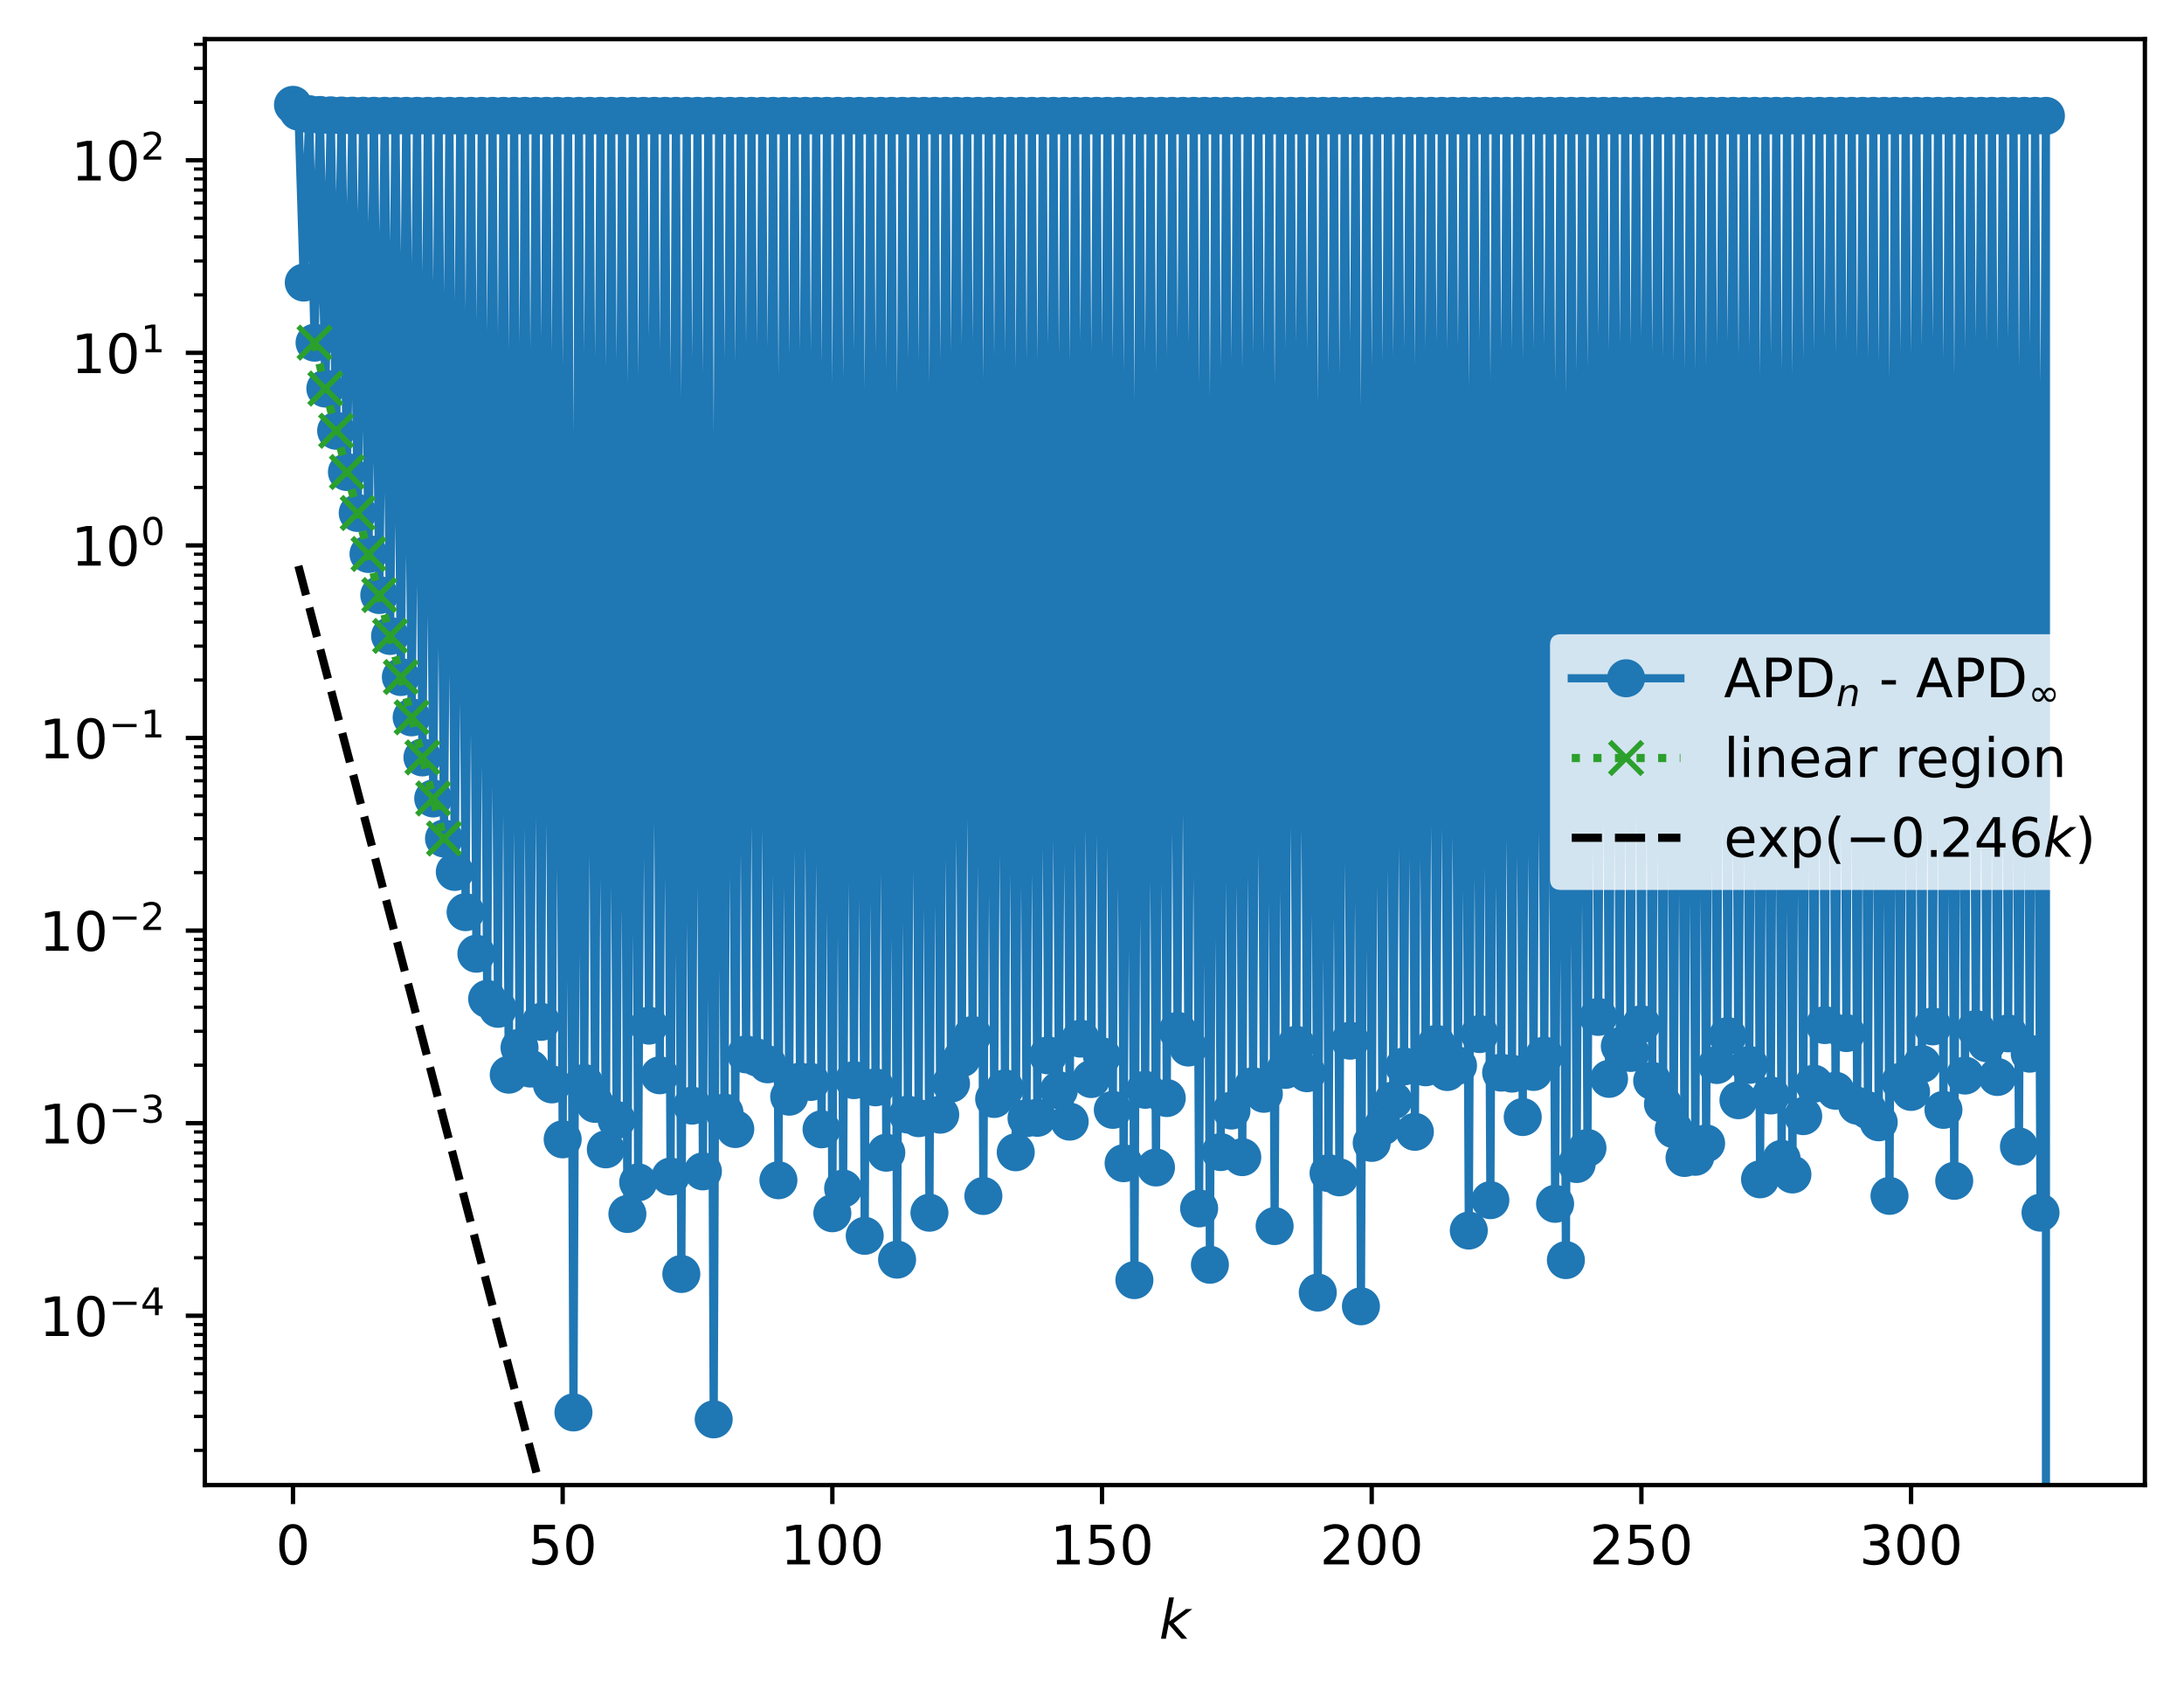 <?xml version="1.0" encoding="utf-8" standalone="no"?>
<!DOCTYPE svg PUBLIC "-//W3C//DTD SVG 1.1//EN"
  "http://www.w3.org/Graphics/SVG/1.1/DTD/svg11.dtd">
<!-- Created with matplotlib (https://matplotlib.org/) -->
<svg height="310.868pt" version="1.1" viewBox="0 0 402.02 310.868" width="402.02pt" xmlns="http://www.w3.org/2000/svg" xmlns:xlink="http://www.w3.org/1999/xlink">
 <defs>
  <style type="text/css">
*{stroke-linecap:butt;stroke-linejoin:round;}
  </style>
 </defs>
 <g id="figure_1">
  <g id="patch_1">
   <path d="M 0 310.868 
L 402.02 310.868 
L 402.02 0 
L 0 0 
z
" style="fill:#ffffff;"/>
  </g>
  <g id="axes_1">
   <g id="patch_2">
    <path d="M 37.7 273.312 
L 394.82 273.312 
L 394.82 7.2 
L 37.7 7.2 
z
" style="fill:#ffffff;"/>
   </g>
   <g id="matplotlib.axis_1">
    <g id="xtick_1">
     <g id="line2d_1">
      <defs>
       <path d="M 0 0 
L 0 3.5 
" id="m0c55ba26b3" style="stroke:#000000;stroke-width:0.8;"/>
      </defs>
      <g>
       <use style="stroke:#000000;stroke-width:0.8;" x="53.933" xlink:href="#m0c55ba26b3" y="273.312"/>
      </g>
     </g>
     <g id="text_1">
      <!-- 0 -->
      <defs>
       <path d="M 31.781 66.406 
Q 24.172 66.406 20.328 58.906 
Q 16.5 51.422 16.5 36.375 
Q 16.5 21.391 20.328 13.891 
Q 24.172 6.391 31.781 6.391 
Q 39.453 6.391 43.281 13.891 
Q 47.125 21.391 47.125 36.375 
Q 47.125 51.422 43.281 58.906 
Q 39.453 66.406 31.781 66.406 
z
M 31.781 74.219 
Q 44.047 74.219 50.516 64.516 
Q 56.984 54.828 56.984 36.375 
Q 56.984 17.969 50.516 8.266 
Q 44.047 -1.422 31.781 -1.422 
Q 19.531 -1.422 13.062 8.266 
Q 6.594 17.969 6.594 36.375 
Q 6.594 54.828 13.062 64.516 
Q 19.531 74.219 31.781 74.219 
z
" id="DejaVuSans-48"/>
      </defs>
      <g transform="translate(50.751 287.91)scale(0.1 -0.1)">
       <use xlink:href="#DejaVuSans-48"/>
      </g>
     </g>
    </g>
    <g id="xtick_2">
     <g id="line2d_2">
      <g>
       <use style="stroke:#000000;stroke-width:0.8;" x="103.574" xlink:href="#m0c55ba26b3" y="273.312"/>
      </g>
     </g>
     <g id="text_2">
      <!-- 50 -->
      <defs>
       <path d="M 10.797 72.906 
L 49.516 72.906 
L 49.516 64.594 
L 19.828 64.594 
L 19.828 46.734 
Q 21.969 47.469 24.109 47.828 
Q 26.266 48.188 28.422 48.188 
Q 40.625 48.188 47.75 41.5 
Q 54.891 34.812 54.891 23.391 
Q 54.891 11.625 47.562 5.094 
Q 40.234 -1.422 26.906 -1.422 
Q 22.312 -1.422 17.547 -0.641 
Q 12.797 0.141 7.719 1.703 
L 7.719 11.625 
Q 12.109 9.234 16.797 8.062 
Q 21.484 6.891 26.703 6.891 
Q 35.156 6.891 40.078 11.328 
Q 45.016 15.766 45.016 23.391 
Q 45.016 31 40.078 35.438 
Q 35.156 39.891 26.703 39.891 
Q 22.75 39.891 18.812 39.016 
Q 14.891 38.141 10.797 36.281 
z
" id="DejaVuSans-53"/>
      </defs>
      <g transform="translate(97.212 287.91)scale(0.1 -0.1)">
       <use xlink:href="#DejaVuSans-53"/>
       <use x="63.623" xlink:href="#DejaVuSans-48"/>
      </g>
     </g>
    </g>
    <g id="xtick_3">
     <g id="line2d_3">
      <g>
       <use style="stroke:#000000;stroke-width:0.8;" x="153.215" xlink:href="#m0c55ba26b3" y="273.312"/>
      </g>
     </g>
     <g id="text_3">
      <!-- 100 -->
      <defs>
       <path d="M 12.406 8.297 
L 28.516 8.297 
L 28.516 63.922 
L 10.984 60.406 
L 10.984 69.391 
L 28.422 72.906 
L 38.281 72.906 
L 38.281 8.297 
L 54.391 8.297 
L 54.391 0 
L 12.406 0 
z
" id="DejaVuSans-49"/>
      </defs>
      <g transform="translate(143.672 287.91)scale(0.1 -0.1)">
       <use xlink:href="#DejaVuSans-49"/>
       <use x="63.623" xlink:href="#DejaVuSans-48"/>
       <use x="127.246" xlink:href="#DejaVuSans-48"/>
      </g>
     </g>
    </g>
    <g id="xtick_4">
     <g id="line2d_4">
      <g>
       <use style="stroke:#000000;stroke-width:0.8;" x="202.857" xlink:href="#m0c55ba26b3" y="273.312"/>
      </g>
     </g>
     <g id="text_4">
      <!-- 150 -->
      <g transform="translate(193.313 287.91)scale(0.1 -0.1)">
       <use xlink:href="#DejaVuSans-49"/>
       <use x="63.623" xlink:href="#DejaVuSans-53"/>
       <use x="127.246" xlink:href="#DejaVuSans-48"/>
      </g>
     </g>
    </g>
    <g id="xtick_5">
     <g id="line2d_5">
      <g>
       <use style="stroke:#000000;stroke-width:0.8;" x="252.498" xlink:href="#m0c55ba26b3" y="273.312"/>
      </g>
     </g>
     <g id="text_5">
      <!-- 200 -->
      <defs>
       <path d="M 19.188 8.297 
L 53.609 8.297 
L 53.609 0 
L 7.328 0 
L 7.328 8.297 
Q 12.938 14.109 22.625 23.891 
Q 32.328 33.688 34.812 36.531 
Q 39.547 41.844 41.422 45.531 
Q 43.312 49.219 43.312 52.781 
Q 43.312 58.594 39.234 62.25 
Q 35.156 65.922 28.609 65.922 
Q 23.969 65.922 18.812 64.312 
Q 13.672 62.703 7.812 59.422 
L 7.812 69.391 
Q 13.766 71.781 18.938 73 
Q 24.125 74.219 28.422 74.219 
Q 39.75 74.219 46.484 68.547 
Q 53.219 62.891 53.219 53.422 
Q 53.219 48.922 51.531 44.891 
Q 49.859 40.875 45.406 35.406 
Q 44.188 33.984 37.641 27.219 
Q 31.109 20.453 19.188 8.297 
z
" id="DejaVuSans-50"/>
      </defs>
      <g transform="translate(242.954 287.91)scale(0.1 -0.1)">
       <use xlink:href="#DejaVuSans-50"/>
       <use x="63.623" xlink:href="#DejaVuSans-48"/>
       <use x="127.246" xlink:href="#DejaVuSans-48"/>
      </g>
     </g>
    </g>
    <g id="xtick_6">
     <g id="line2d_6">
      <g>
       <use style="stroke:#000000;stroke-width:0.8;" x="302.14" xlink:href="#m0c55ba26b3" y="273.312"/>
      </g>
     </g>
     <g id="text_6">
      <!-- 250 -->
      <g transform="translate(292.596 287.91)scale(0.1 -0.1)">
       <use xlink:href="#DejaVuSans-50"/>
       <use x="63.623" xlink:href="#DejaVuSans-53"/>
       <use x="127.246" xlink:href="#DejaVuSans-48"/>
      </g>
     </g>
    </g>
    <g id="xtick_7">
     <g id="line2d_7">
      <g>
       <use style="stroke:#000000;stroke-width:0.8;" x="351.781" xlink:href="#m0c55ba26b3" y="273.312"/>
      </g>
     </g>
     <g id="text_7">
      <!-- 300 -->
      <defs>
       <path d="M 40.578 39.312 
Q 47.656 37.797 51.625 33 
Q 55.609 28.219 55.609 21.188 
Q 55.609 10.406 48.188 4.484 
Q 40.766 -1.422 27.094 -1.422 
Q 22.516 -1.422 17.656 -0.516 
Q 12.797 0.391 7.625 2.203 
L 7.625 11.719 
Q 11.719 9.328 16.594 8.109 
Q 21.484 6.891 26.812 6.891 
Q 36.078 6.891 40.938 10.547 
Q 45.797 14.203 45.797 21.188 
Q 45.797 27.641 41.281 31.266 
Q 36.766 34.906 28.719 34.906 
L 20.219 34.906 
L 20.219 43.016 
L 29.109 43.016 
Q 36.375 43.016 40.234 45.922 
Q 44.094 48.828 44.094 54.297 
Q 44.094 59.906 40.109 62.906 
Q 36.141 65.922 28.719 65.922 
Q 24.656 65.922 20.016 65.031 
Q 15.375 64.156 9.812 62.312 
L 9.812 71.094 
Q 15.438 72.656 20.344 73.438 
Q 25.25 74.219 29.594 74.219 
Q 40.828 74.219 47.359 69.109 
Q 53.906 64.016 53.906 55.328 
Q 53.906 49.266 50.438 45.094 
Q 46.969 40.922 40.578 39.312 
z
" id="DejaVuSans-51"/>
      </defs>
      <g transform="translate(342.237 287.91)scale(0.1 -0.1)">
       <use xlink:href="#DejaVuSans-51"/>
       <use x="63.623" xlink:href="#DejaVuSans-48"/>
       <use x="127.246" xlink:href="#DejaVuSans-48"/>
      </g>
     </g>
    </g>
    <g id="text_8">
     <!-- $ k $ -->
     <defs>
      <path d="M 18.312 75.984 
L 27.297 75.984 
L 18.703 31.688 
L 49.516 54.688 
L 61.188 54.688 
L 26.812 28.516 
L 51.906 0 
L 41.016 0 
L 17.672 26.703 
L 12.5 0 
L 3.516 0 
z
" id="DejaVuSans-Oblique-107"/>
     </defs>
     <g transform="translate(213.36 301.589)scale(0.1 -0.1)">
      <use transform="translate(0 0.016)" xlink:href="#DejaVuSans-Oblique-107"/>
     </g>
    </g>
   </g>
   <g id="matplotlib.axis_2">
    <g id="ytick_1">
     <g id="line2d_8">
      <defs>
       <path d="M 0 0 
L -3.5 0 
" id="me924542ae3" style="stroke:#000000;stroke-width:0.8;"/>
      </defs>
      <g>
       <use style="stroke:#000000;stroke-width:0.8;" x="37.7" xlink:href="#me924542ae3" y="242.148"/>
      </g>
     </g>
     <g id="text_9">
      <!-- $\mathdefault{10^{-4}}$ -->
      <defs>
       <path d="M 10.594 35.5 
L 73.188 35.5 
L 73.188 27.203 
L 10.594 27.203 
z
" id="DejaVuSans-8722"/>
       <path d="M 37.797 64.312 
L 12.891 25.391 
L 37.797 25.391 
z
M 35.203 72.906 
L 47.609 72.906 
L 47.609 25.391 
L 58.016 25.391 
L 58.016 17.188 
L 47.609 17.188 
L 47.609 0 
L 37.797 0 
L 37.797 17.188 
L 4.891 17.188 
L 4.891 26.703 
z
" id="DejaVuSans-52"/>
      </defs>
      <g transform="translate(7.2 245.947)scale(0.1 -0.1)">
       <use transform="translate(0 0.684)" xlink:href="#DejaVuSans-49"/>
       <use transform="translate(63.623 0.684)" xlink:href="#DejaVuSans-48"/>
       <use transform="translate(128.203 38.966)scale(0.7)" xlink:href="#DejaVuSans-8722"/>
       <use transform="translate(186.855 38.966)scale(0.7)" xlink:href="#DejaVuSans-52"/>
      </g>
     </g>
    </g>
    <g id="ytick_2">
     <g id="line2d_9">
      <g>
       <use style="stroke:#000000;stroke-width:0.8;" x="37.7" xlink:href="#me924542ae3" y="206.706"/>
      </g>
     </g>
     <g id="text_10">
      <!-- $\mathdefault{10^{-3}}$ -->
      <g transform="translate(7.2 210.505)scale(0.1 -0.1)">
       <use transform="translate(0 0.766)" xlink:href="#DejaVuSans-49"/>
       <use transform="translate(63.623 0.766)" xlink:href="#DejaVuSans-48"/>
       <use transform="translate(128.203 39.047)scale(0.7)" xlink:href="#DejaVuSans-8722"/>
       <use transform="translate(186.855 39.047)scale(0.7)" xlink:href="#DejaVuSans-51"/>
      </g>
     </g>
    </g>
    <g id="ytick_3">
     <g id="line2d_10">
      <g>
       <use style="stroke:#000000;stroke-width:0.8;" x="37.7" xlink:href="#me924542ae3" y="171.263"/>
      </g>
     </g>
     <g id="text_11">
      <!-- $\mathdefault{10^{-2}}$ -->
      <g transform="translate(7.2 175.062)scale(0.1 -0.1)">
       <use transform="translate(0 0.766)" xlink:href="#DejaVuSans-49"/>
       <use transform="translate(63.623 0.766)" xlink:href="#DejaVuSans-48"/>
       <use transform="translate(128.203 39.047)scale(0.7)" xlink:href="#DejaVuSans-8722"/>
       <use transform="translate(186.855 39.047)scale(0.7)" xlink:href="#DejaVuSans-50"/>
      </g>
     </g>
    </g>
    <g id="ytick_4">
     <g id="line2d_11">
      <g>
       <use style="stroke:#000000;stroke-width:0.8;" x="37.7" xlink:href="#me924542ae3" y="135.82"/>
      </g>
     </g>
     <g id="text_12">
      <!-- $\mathdefault{10^{-1}}$ -->
      <g transform="translate(7.2 139.619)scale(0.1 -0.1)">
       <use transform="translate(0 0.684)" xlink:href="#DejaVuSans-49"/>
       <use transform="translate(63.623 0.684)" xlink:href="#DejaVuSans-48"/>
       <use transform="translate(128.203 38.966)scale(0.7)" xlink:href="#DejaVuSans-8722"/>
       <use transform="translate(186.855 38.966)scale(0.7)" xlink:href="#DejaVuSans-49"/>
      </g>
     </g>
    </g>
    <g id="ytick_5">
     <g id="line2d_12">
      <g>
       <use style="stroke:#000000;stroke-width:0.8;" x="37.7" xlink:href="#me924542ae3" y="100.378"/>
      </g>
     </g>
     <g id="text_13">
      <!-- $\mathdefault{10^{0}}$ -->
      <g transform="translate(13.1 104.177)scale(0.1 -0.1)">
       <use transform="translate(0 0.766)" xlink:href="#DejaVuSans-49"/>
       <use transform="translate(63.623 0.766)" xlink:href="#DejaVuSans-48"/>
       <use transform="translate(128.203 39.047)scale(0.7)" xlink:href="#DejaVuSans-48"/>
      </g>
     </g>
    </g>
    <g id="ytick_6">
     <g id="line2d_13">
      <g>
       <use style="stroke:#000000;stroke-width:0.8;" x="37.7" xlink:href="#me924542ae3" y="64.935"/>
      </g>
     </g>
     <g id="text_14">
      <!-- $\mathdefault{10^{1}}$ -->
      <g transform="translate(13.1 68.734)scale(0.1 -0.1)">
       <use transform="translate(0 0.684)" xlink:href="#DejaVuSans-49"/>
       <use transform="translate(63.623 0.684)" xlink:href="#DejaVuSans-48"/>
       <use transform="translate(128.203 38.966)scale(0.7)" xlink:href="#DejaVuSans-49"/>
      </g>
     </g>
    </g>
    <g id="ytick_7">
     <g id="line2d_14">
      <g>
       <use style="stroke:#000000;stroke-width:0.8;" x="37.7" xlink:href="#me924542ae3" y="29.492"/>
      </g>
     </g>
     <g id="text_15">
      <!-- $\mathdefault{10^{2}}$ -->
      <g transform="translate(13.1 33.292)scale(0.1 -0.1)">
       <use transform="translate(0 0.766)" xlink:href="#DejaVuSans-49"/>
       <use transform="translate(63.623 0.766)" xlink:href="#DejaVuSans-48"/>
       <use transform="translate(128.203 39.047)scale(0.7)" xlink:href="#DejaVuSans-50"/>
      </g>
     </g>
    </g>
    <g id="ytick_8">
     <g id="line2d_15">
      <defs>
       <path d="M 0 0 
L -2 0 
" id="mf9651de792" style="stroke:#000000;stroke-width:0.6;"/>
      </defs>
      <g>
       <use style="stroke:#000000;stroke-width:0.6;" x="37.7" xlink:href="#mf9651de792" y="266.921"/>
      </g>
     </g>
    </g>
    <g id="ytick_9">
     <g id="line2d_16">
      <g>
       <use style="stroke:#000000;stroke-width:0.6;" x="37.7" xlink:href="#mf9651de792" y="260.68"/>
      </g>
     </g>
    </g>
    <g id="ytick_10">
     <g id="line2d_17">
      <g>
       <use style="stroke:#000000;stroke-width:0.6;" x="37.7" xlink:href="#mf9651de792" y="256.252"/>
      </g>
     </g>
    </g>
    <g id="ytick_11">
     <g id="line2d_18">
      <g>
       <use style="stroke:#000000;stroke-width:0.6;" x="37.7" xlink:href="#mf9651de792" y="252.817"/>
      </g>
     </g>
    </g>
    <g id="ytick_12">
     <g id="line2d_19">
      <g>
       <use style="stroke:#000000;stroke-width:0.6;" x="37.7" xlink:href="#mf9651de792" y="250.011"/>
      </g>
     </g>
    </g>
    <g id="ytick_13">
     <g id="line2d_20">
      <g>
       <use style="stroke:#000000;stroke-width:0.6;" x="37.7" xlink:href="#mf9651de792" y="247.638"/>
      </g>
     </g>
    </g>
    <g id="ytick_14">
     <g id="line2d_21">
      <g>
       <use style="stroke:#000000;stroke-width:0.6;" x="37.7" xlink:href="#mf9651de792" y="245.583"/>
      </g>
     </g>
    </g>
    <g id="ytick_15">
     <g id="line2d_22">
      <g>
       <use style="stroke:#000000;stroke-width:0.6;" x="37.7" xlink:href="#mf9651de792" y="243.77"/>
      </g>
     </g>
    </g>
    <g id="ytick_16">
     <g id="line2d_23">
      <g>
       <use style="stroke:#000000;stroke-width:0.6;" x="37.7" xlink:href="#mf9651de792" y="231.479"/>
      </g>
     </g>
    </g>
    <g id="ytick_17">
     <g id="line2d_24">
      <g>
       <use style="stroke:#000000;stroke-width:0.6;" x="37.7" xlink:href="#mf9651de792" y="225.238"/>
      </g>
     </g>
    </g>
    <g id="ytick_18">
     <g id="line2d_25">
      <g>
       <use style="stroke:#000000;stroke-width:0.6;" x="37.7" xlink:href="#mf9651de792" y="220.81"/>
      </g>
     </g>
    </g>
    <g id="ytick_19">
     <g id="line2d_26">
      <g>
       <use style="stroke:#000000;stroke-width:0.6;" x="37.7" xlink:href="#mf9651de792" y="217.375"/>
      </g>
     </g>
    </g>
    <g id="ytick_20">
     <g id="line2d_27">
      <g>
       <use style="stroke:#000000;stroke-width:0.6;" x="37.7" xlink:href="#mf9651de792" y="214.568"/>
      </g>
     </g>
    </g>
    <g id="ytick_21">
     <g id="line2d_28">
      <g>
       <use style="stroke:#000000;stroke-width:0.6;" x="37.7" xlink:href="#mf9651de792" y="212.196"/>
      </g>
     </g>
    </g>
    <g id="ytick_22">
     <g id="line2d_29">
      <g>
       <use style="stroke:#000000;stroke-width:0.6;" x="37.7" xlink:href="#mf9651de792" y="210.14"/>
      </g>
     </g>
    </g>
    <g id="ytick_23">
     <g id="line2d_30">
      <g>
       <use style="stroke:#000000;stroke-width:0.6;" x="37.7" xlink:href="#mf9651de792" y="208.327"/>
      </g>
     </g>
    </g>
    <g id="ytick_24">
     <g id="line2d_31">
      <g>
       <use style="stroke:#000000;stroke-width:0.6;" x="37.7" xlink:href="#mf9651de792" y="196.036"/>
      </g>
     </g>
    </g>
    <g id="ytick_25">
     <g id="line2d_32">
      <g>
       <use style="stroke:#000000;stroke-width:0.6;" x="37.7" xlink:href="#mf9651de792" y="189.795"/>
      </g>
     </g>
    </g>
    <g id="ytick_26">
     <g id="line2d_33">
      <g>
       <use style="stroke:#000000;stroke-width:0.6;" x="37.7" xlink:href="#mf9651de792" y="185.367"/>
      </g>
     </g>
    </g>
    <g id="ytick_27">
     <g id="line2d_34">
      <g>
       <use style="stroke:#000000;stroke-width:0.6;" x="37.7" xlink:href="#mf9651de792" y="181.932"/>
      </g>
     </g>
    </g>
    <g id="ytick_28">
     <g id="line2d_35">
      <g>
       <use style="stroke:#000000;stroke-width:0.6;" x="37.7" xlink:href="#mf9651de792" y="179.126"/>
      </g>
     </g>
    </g>
    <g id="ytick_29">
     <g id="line2d_36">
      <g>
       <use style="stroke:#000000;stroke-width:0.6;" x="37.7" xlink:href="#mf9651de792" y="176.753"/>
      </g>
     </g>
    </g>
    <g id="ytick_30">
     <g id="line2d_37">
      <g>
       <use style="stroke:#000000;stroke-width:0.6;" x="37.7" xlink:href="#mf9651de792" y="174.698"/>
      </g>
     </g>
    </g>
    <g id="ytick_31">
     <g id="line2d_38">
      <g>
       <use style="stroke:#000000;stroke-width:0.6;" x="37.7" xlink:href="#mf9651de792" y="172.885"/>
      </g>
     </g>
    </g>
    <g id="ytick_32">
     <g id="line2d_39">
      <g>
       <use style="stroke:#000000;stroke-width:0.6;" x="37.7" xlink:href="#mf9651de792" y="160.594"/>
      </g>
     </g>
    </g>
    <g id="ytick_33">
     <g id="line2d_40">
      <g>
       <use style="stroke:#000000;stroke-width:0.6;" x="37.7" xlink:href="#mf9651de792" y="154.352"/>
      </g>
     </g>
    </g>
    <g id="ytick_34">
     <g id="line2d_41">
      <g>
       <use style="stroke:#000000;stroke-width:0.6;" x="37.7" xlink:href="#mf9651de792" y="149.924"/>
      </g>
     </g>
    </g>
    <g id="ytick_35">
     <g id="line2d_42">
      <g>
       <use style="stroke:#000000;stroke-width:0.6;" x="37.7" xlink:href="#mf9651de792" y="146.49"/>
      </g>
     </g>
    </g>
    <g id="ytick_36">
     <g id="line2d_43">
      <g>
       <use style="stroke:#000000;stroke-width:0.6;" x="37.7" xlink:href="#mf9651de792" y="143.683"/>
      </g>
     </g>
    </g>
    <g id="ytick_37">
     <g id="line2d_44">
      <g>
       <use style="stroke:#000000;stroke-width:0.6;" x="37.7" xlink:href="#mf9651de792" y="141.31"/>
      </g>
     </g>
    </g>
    <g id="ytick_38">
     <g id="line2d_45">
      <g>
       <use style="stroke:#000000;stroke-width:0.6;" x="37.7" xlink:href="#mf9651de792" y="139.255"/>
      </g>
     </g>
    </g>
    <g id="ytick_39">
     <g id="line2d_46">
      <g>
       <use style="stroke:#000000;stroke-width:0.6;" x="37.7" xlink:href="#mf9651de792" y="137.442"/>
      </g>
     </g>
    </g>
    <g id="ytick_40">
     <g id="line2d_47">
      <g>
       <use style="stroke:#000000;stroke-width:0.6;" x="37.7" xlink:href="#mf9651de792" y="125.151"/>
      </g>
     </g>
    </g>
    <g id="ytick_41">
     <g id="line2d_48">
      <g>
       <use style="stroke:#000000;stroke-width:0.6;" x="37.7" xlink:href="#mf9651de792" y="118.91"/>
      </g>
     </g>
    </g>
    <g id="ytick_42">
     <g id="line2d_49">
      <g>
       <use style="stroke:#000000;stroke-width:0.6;" x="37.7" xlink:href="#mf9651de792" y="114.482"/>
      </g>
     </g>
    </g>
    <g id="ytick_43">
     <g id="line2d_50">
      <g>
       <use style="stroke:#000000;stroke-width:0.6;" x="37.7" xlink:href="#mf9651de792" y="111.047"/>
      </g>
     </g>
    </g>
    <g id="ytick_44">
     <g id="line2d_51">
      <g>
       <use style="stroke:#000000;stroke-width:0.6;" x="37.7" xlink:href="#mf9651de792" y="108.241"/>
      </g>
     </g>
    </g>
    <g id="ytick_45">
     <g id="line2d_52">
      <g>
       <use style="stroke:#000000;stroke-width:0.6;" x="37.7" xlink:href="#mf9651de792" y="105.868"/>
      </g>
     </g>
    </g>
    <g id="ytick_46">
     <g id="line2d_53">
      <g>
       <use style="stroke:#000000;stroke-width:0.6;" x="37.7" xlink:href="#mf9651de792" y="103.812"/>
      </g>
     </g>
    </g>
    <g id="ytick_47">
     <g id="line2d_54">
      <g>
       <use style="stroke:#000000;stroke-width:0.6;" x="37.7" xlink:href="#mf9651de792" y="101.999"/>
      </g>
     </g>
    </g>
    <g id="ytick_48">
     <g id="line2d_55">
      <g>
       <use style="stroke:#000000;stroke-width:0.6;" x="37.7" xlink:href="#mf9651de792" y="89.708"/>
      </g>
     </g>
    </g>
    <g id="ytick_49">
     <g id="line2d_56">
      <g>
       <use style="stroke:#000000;stroke-width:0.6;" x="37.7" xlink:href="#mf9651de792" y="83.467"/>
      </g>
     </g>
    </g>
    <g id="ytick_50">
     <g id="line2d_57">
      <g>
       <use style="stroke:#000000;stroke-width:0.6;" x="37.7" xlink:href="#mf9651de792" y="79.039"/>
      </g>
     </g>
    </g>
    <g id="ytick_51">
     <g id="line2d_58">
      <g>
       <use style="stroke:#000000;stroke-width:0.6;" x="37.7" xlink:href="#mf9651de792" y="75.604"/>
      </g>
     </g>
    </g>
    <g id="ytick_52">
     <g id="line2d_59">
      <g>
       <use style="stroke:#000000;stroke-width:0.6;" x="37.7" xlink:href="#mf9651de792" y="72.798"/>
      </g>
     </g>
    </g>
    <g id="ytick_53">
     <g id="line2d_60">
      <g>
       <use style="stroke:#000000;stroke-width:0.6;" x="37.7" xlink:href="#mf9651de792" y="70.425"/>
      </g>
     </g>
    </g>
    <g id="ytick_54">
     <g id="line2d_61">
      <g>
       <use style="stroke:#000000;stroke-width:0.6;" x="37.7" xlink:href="#mf9651de792" y="68.37"/>
      </g>
     </g>
    </g>
    <g id="ytick_55">
     <g id="line2d_62">
      <g>
       <use style="stroke:#000000;stroke-width:0.6;" x="37.7" xlink:href="#mf9651de792" y="66.557"/>
      </g>
     </g>
    </g>
    <g id="ytick_56">
     <g id="line2d_63">
      <g>
       <use style="stroke:#000000;stroke-width:0.6;" x="37.7" xlink:href="#mf9651de792" y="54.266"/>
      </g>
     </g>
    </g>
    <g id="ytick_57">
     <g id="line2d_64">
      <g>
       <use style="stroke:#000000;stroke-width:0.6;" x="37.7" xlink:href="#mf9651de792" y="48.025"/>
      </g>
     </g>
    </g>
    <g id="ytick_58">
     <g id="line2d_65">
      <g>
       <use style="stroke:#000000;stroke-width:0.6;" x="37.7" xlink:href="#mf9651de792" y="43.596"/>
      </g>
     </g>
    </g>
    <g id="ytick_59">
     <g id="line2d_66">
      <g>
       <use style="stroke:#000000;stroke-width:0.6;" x="37.7" xlink:href="#mf9651de792" y="40.162"/>
      </g>
     </g>
    </g>
    <g id="ytick_60">
     <g id="line2d_67">
      <g>
       <use style="stroke:#000000;stroke-width:0.6;" x="37.7" xlink:href="#mf9651de792" y="37.355"/>
      </g>
     </g>
    </g>
    <g id="ytick_61">
     <g id="line2d_68">
      <g>
       <use style="stroke:#000000;stroke-width:0.6;" x="37.7" xlink:href="#mf9651de792" y="34.983"/>
      </g>
     </g>
    </g>
    <g id="ytick_62">
     <g id="line2d_69">
      <g>
       <use style="stroke:#000000;stroke-width:0.6;" x="37.7" xlink:href="#mf9651de792" y="32.927"/>
      </g>
     </g>
    </g>
    <g id="ytick_63">
     <g id="line2d_70">
      <g>
       <use style="stroke:#000000;stroke-width:0.6;" x="37.7" xlink:href="#mf9651de792" y="31.114"/>
      </g>
     </g>
    </g>
    <g id="ytick_64">
     <g id="line2d_71">
      <g>
       <use style="stroke:#000000;stroke-width:0.6;" x="37.7" xlink:href="#mf9651de792" y="18.823"/>
      </g>
     </g>
    </g>
    <g id="ytick_65">
     <g id="line2d_72">
      <g>
       <use style="stroke:#000000;stroke-width:0.6;" x="37.7" xlink:href="#mf9651de792" y="12.582"/>
      </g>
     </g>
    </g>
    <g id="ytick_66">
     <g id="line2d_73">
      <g>
       <use style="stroke:#000000;stroke-width:0.6;" x="37.7" xlink:href="#mf9651de792" y="8.154"/>
      </g>
     </g>
    </g>
   </g>
   <g id="line2d_74">
    <path clip-path="url(#pe7796beec7)" d="M 53.933 19.296 
L 54.926 20.54 
L 55.918 52.004 
L 56.911 21.018 
L 57.904 63.062 
L 58.897 21.161 
L 59.89 71.511 
L 60.883 21.228 
L 61.875 79.277 
L 62.868 21.267 
L 63.861 86.871 
L 64.854 21.29 
L 65.847 94.413 
L 66.839 21.304 
L 67.832 101.956 
L 68.825 21.313 
L 69.818 109.512 
L 70.811 21.318 
L 71.804 117.038 
L 72.796 21.321 
L 73.789 124.599 
L 74.782 21.323 
L 75.775 132.019 
L 76.768 21.324 
L 77.761 139.394 
L 78.753 21.325 
L 79.746 146.949 
L 80.739 21.326 
L 81.732 154.315 
L 82.725 21.326 
L 83.718 160.463 
L 84.71 21.326 
L 85.703 167.869 
L 86.696 21.326 
L 87.689 175.518 
L 88.682 21.326 
L 89.675 183.832 
L 90.667 21.326 
L 91.66 185.661 
L 92.653 21.326 
L 93.646 197.784 
L 94.639 21.326 
L 95.631 192.821 
L 96.624 21.326 
L 97.617 196.659 
L 98.61 21.326 
L 99.603 188.056 
L 100.596 21.326 
L 101.588 199.569 
L 102.581 21.326 
L 103.574 209.681 
L 104.567 21.326 
L 105.56 259.942 
L 106.553 21.326 
L 107.545 199.31 
L 108.538 21.326 
L 109.531 203.154 
L 110.524 21.326 
L 111.517 211.526 
L 112.51 21.326 
L 113.502 206.121 
L 114.495 21.326 
L 115.488 223.422 
L 116.481 21.326 
L 117.474 217.599 
L 118.467 21.326 
L 119.459 188.754 
L 120.452 21.326 
L 121.445 197.894 
L 122.438 21.326 
L 123.431 216.527 
L 124.423 21.326 
L 125.416 234.463 
L 126.409 21.326 
L 127.402 203.48 
L 128.395 21.326 
L 129.388 215.577 
L 130.38 21.326 
L 131.373 261.216 
L 132.366 21.326 
L 133.359 204.75 
L 134.352 21.326 
L 135.345 207.787 
L 136.337 21.326 
L 137.33 194.043 
L 138.323 21.326 
L 139.316 194.612 
L 140.309 21.326 
L 141.302 195.873 
L 142.294 21.326 
L 143.287 217.211 
L 144.28 21.326 
L 145.273 201.834 
L 146.266 21.326 
L 147.258 199.053 
L 148.251 21.326 
L 149.244 199.116 
L 150.237 21.326 
L 151.23 207.834 
L 152.223 21.326 
L 153.215 223.286 
L 154.208 21.326 
L 155.201 218.741 
L 156.194 21.326 
L 157.187 198.783 
L 158.18 21.326 
L 159.172 227.438 
L 160.165 21.326 
L 161.158 200.108 
L 162.151 21.326 
L 163.144 212.141 
L 164.137 21.326 
L 165.129 231.821 
L 166.122 21.326 
L 167.115 205.122 
L 168.108 21.326 
L 169.101 205.791 
L 170.094 21.326 
L 171.086 223.186 
L 172.079 21.326 
L 173.072 205.143 
L 174.065 21.326 
L 175.058 199.429 
L 176.05 21.326 
L 177.043 194.757 
L 178.036 21.326 
L 179.029 190.475 
L 180.022 21.326 
L 181.015 220.104 
L 182.007 21.326 
L 183 202.254 
L 183.993 21.326 
L 184.986 200.303 
L 185.979 21.326 
L 186.972 212.064 
L 187.964 21.326 
L 188.957 205.78 
L 189.95 21.326 
L 190.943 205.72 
L 191.936 21.326 
L 192.929 194.233 
L 193.921 21.326 
L 194.914 200.651 
L 195.907 21.326 
L 196.9 206.422 
L 197.893 21.326 
L 198.886 191.146 
L 199.878 21.326 
L 200.871 198.586 
L 201.864 21.326 
L 202.857 194.4 
L 203.85 21.326 
L 204.842 204.258 
L 205.835 21.326 
L 206.828 214.074 
L 207.821 21.326 
L 208.814 235.591 
L 209.807 21.326 
L 210.799 200.565 
L 211.792 21.326 
L 212.785 214.86 
L 213.778 21.326 
L 214.771 202.084 
L 215.764 21.326 
L 216.756 189.71 
L 217.749 21.326 
L 218.742 192.784 
L 219.735 21.326 
L 220.728 222.393 
L 221.721 21.326 
L 222.713 232.764 
L 223.706 21.326 
L 224.699 212.026 
L 225.692 21.326 
L 226.685 204.385 
L 227.678 21.326 
L 228.67 212.959 
L 229.663 21.326 
L 230.656 199.9 
L 231.649 21.326 
L 232.642 201.3 
L 233.634 21.326 
L 234.627 225.647 
L 235.62 21.326 
L 236.613 196.903 
L 237.606 21.326 
L 238.599 192.271 
L 239.591 21.326 
L 240.584 197.514 
L 241.577 21.326 
L 242.57 237.884 
L 243.563 21.326 
L 244.556 215.897 
L 245.548 21.326 
L 246.541 216.675 
L 247.534 21.326 
L 248.527 191.529 
L 249.52 21.326 
L 250.513 240.408 
L 251.505 21.326 
L 252.498 210.336 
L 253.491 21.326 
L 254.484 207.328 
L 255.477 21.326 
L 256.47 202.523 
L 257.462 21.326 
L 258.455 196.261 
L 259.448 21.326 
L 260.441 208.296 
L 261.434 21.326 
L 262.426 196.421 
L 263.419 21.326 
L 264.412 192.106 
L 265.405 21.326 
L 266.398 197.294 
L 267.391 21.326 
L 268.383 196.113 
L 269.376 21.326 
L 270.369 226.47 
L 271.362 21.326 
L 272.355 190.312 
L 273.348 21.326 
L 274.34 220.874 
L 275.333 21.326 
L 276.326 197.401 
L 277.319 21.326 
L 278.312 197.593 
L 279.305 21.326 
L 280.297 205.578 
L 281.29 21.326 
L 282.283 197.278 
L 283.276 21.326 
L 284.269 194.271 
L 285.262 21.326 
L 286.254 221.55 
L 287.247 21.326 
L 288.24 231.908 
L 289.233 21.326 
L 290.226 214.226 
L 291.218 21.326 
L 292.211 211.265 
L 293.204 21.326 
L 294.197 187.146 
L 295.19 21.326 
L 296.183 198.549 
L 297.175 21.326 
L 298.168 192.53 
L 299.161 21.326 
L 300.154 193.783 
L 301.147 21.326 
L 302.14 188.484 
L 303.132 21.326 
L 304.125 198.918 
L 305.118 21.326 
L 306.111 203.182 
L 307.104 21.326 
L 308.097 207.832 
L 309.089 21.326 
L 310.082 213.112 
L 311.075 21.326 
L 312.068 212.896 
L 313.061 21.326 
L 314.053 210.432 
L 315.046 21.326 
L 316.039 196.002 
L 317.032 21.326 
L 318.025 190.677 
L 319.018 21.326 
L 320.01 202.483 
L 321.003 21.326 
L 321.996 195.979 
L 322.989 21.326 
L 323.982 217.042 
L 324.975 21.326 
L 325.967 201.611 
L 326.96 21.326 
L 327.953 213.269 
L 328.946 21.326 
L 329.939 216.147 
L 330.932 21.326 
L 331.924 205.414 
L 332.917 21.326 
L 333.91 199.443 
L 334.903 21.326 
L 335.896 188.653 
L 336.889 21.326 
L 337.881 200.737 
L 338.874 21.326 
L 339.867 190.126 
L 340.86 21.326 
L 341.853 203.491 
L 342.845 21.326 
L 343.838 204.335 
L 344.831 21.326 
L 345.824 206.546 
L 346.817 21.326 
L 347.81 220.086 
L 348.802 21.326 
L 349.795 199.105 
L 350.788 21.326 
L 351.781 200.953 
L 352.774 21.326 
L 353.767 195.828 
L 354.759 21.326 
L 355.752 188.894 
L 356.745 21.326 
L 357.738 204.259 
L 358.731 21.326 
L 359.724 217.316 
L 360.716 21.326 
L 361.709 197.946 
L 362.702 21.326 
L 363.695 189.385 
L 364.688 21.326 
L 365.681 191.993 
L 366.673 21.326 
L 367.666 198.204 
L 368.659 21.326 
L 369.652 190.174 
L 370.645 21.326 
L 371.637 210.992 
L 372.63 21.326 
L 373.623 193.918 
L 374.616 21.326 
L 375.609 223.174 
L 376.602 21.326 
L 376.61 311.868 
L 376.61 311.868 
" style="fill:none;stroke:#1f77b4;stroke-linecap:square;stroke-width:1.5;"/>
    <defs>
     <path d="M 0 3 
C 0.796 3 1.559 2.684 2.121 2.121 
C 2.684 1.559 3 0.796 3 0 
C 3 -0.796 2.684 -1.559 2.121 -2.121 
C 1.559 -2.684 0.796 -3 0 -3 
C -0.796 -3 -1.559 -2.684 -2.121 -2.121 
C -2.684 -1.559 -3 -0.796 -3 0 
C -3 0.796 -2.684 1.559 -2.121 2.121 
C -1.559 2.684 -0.796 3 0 3 
z
" id="ma9323ac7d1" style="stroke:#1f77b4;"/>
    </defs>
    <g clip-path="url(#pe7796beec7)">
     <use style="fill:#1f77b4;stroke:#1f77b4;" x="53.933" xlink:href="#ma9323ac7d1" y="19.296"/>
     <use style="fill:#1f77b4;stroke:#1f77b4;" x="54.926" xlink:href="#ma9323ac7d1" y="20.54"/>
     <use style="fill:#1f77b4;stroke:#1f77b4;" x="55.918" xlink:href="#ma9323ac7d1" y="52.004"/>
     <use style="fill:#1f77b4;stroke:#1f77b4;" x="56.911" xlink:href="#ma9323ac7d1" y="21.018"/>
     <use style="fill:#1f77b4;stroke:#1f77b4;" x="57.904" xlink:href="#ma9323ac7d1" y="63.062"/>
     <use style="fill:#1f77b4;stroke:#1f77b4;" x="58.897" xlink:href="#ma9323ac7d1" y="21.161"/>
     <use style="fill:#1f77b4;stroke:#1f77b4;" x="59.89" xlink:href="#ma9323ac7d1" y="71.511"/>
     <use style="fill:#1f77b4;stroke:#1f77b4;" x="60.883" xlink:href="#ma9323ac7d1" y="21.228"/>
     <use style="fill:#1f77b4;stroke:#1f77b4;" x="61.875" xlink:href="#ma9323ac7d1" y="79.277"/>
     <use style="fill:#1f77b4;stroke:#1f77b4;" x="62.868" xlink:href="#ma9323ac7d1" y="21.267"/>
     <use style="fill:#1f77b4;stroke:#1f77b4;" x="63.861" xlink:href="#ma9323ac7d1" y="86.871"/>
     <use style="fill:#1f77b4;stroke:#1f77b4;" x="64.854" xlink:href="#ma9323ac7d1" y="21.29"/>
     <use style="fill:#1f77b4;stroke:#1f77b4;" x="65.847" xlink:href="#ma9323ac7d1" y="94.413"/>
     <use style="fill:#1f77b4;stroke:#1f77b4;" x="66.839" xlink:href="#ma9323ac7d1" y="21.304"/>
     <use style="fill:#1f77b4;stroke:#1f77b4;" x="67.832" xlink:href="#ma9323ac7d1" y="101.956"/>
     <use style="fill:#1f77b4;stroke:#1f77b4;" x="68.825" xlink:href="#ma9323ac7d1" y="21.313"/>
     <use style="fill:#1f77b4;stroke:#1f77b4;" x="69.818" xlink:href="#ma9323ac7d1" y="109.512"/>
     <use style="fill:#1f77b4;stroke:#1f77b4;" x="70.811" xlink:href="#ma9323ac7d1" y="21.318"/>
     <use style="fill:#1f77b4;stroke:#1f77b4;" x="71.804" xlink:href="#ma9323ac7d1" y="117.038"/>
     <use style="fill:#1f77b4;stroke:#1f77b4;" x="72.796" xlink:href="#ma9323ac7d1" y="21.321"/>
     <use style="fill:#1f77b4;stroke:#1f77b4;" x="73.789" xlink:href="#ma9323ac7d1" y="124.599"/>
     <use style="fill:#1f77b4;stroke:#1f77b4;" x="74.782" xlink:href="#ma9323ac7d1" y="21.323"/>
     <use style="fill:#1f77b4;stroke:#1f77b4;" x="75.775" xlink:href="#ma9323ac7d1" y="132.019"/>
     <use style="fill:#1f77b4;stroke:#1f77b4;" x="76.768" xlink:href="#ma9323ac7d1" y="21.324"/>
     <use style="fill:#1f77b4;stroke:#1f77b4;" x="77.761" xlink:href="#ma9323ac7d1" y="139.394"/>
     <use style="fill:#1f77b4;stroke:#1f77b4;" x="78.753" xlink:href="#ma9323ac7d1" y="21.325"/>
     <use style="fill:#1f77b4;stroke:#1f77b4;" x="79.746" xlink:href="#ma9323ac7d1" y="146.949"/>
     <use style="fill:#1f77b4;stroke:#1f77b4;" x="80.739" xlink:href="#ma9323ac7d1" y="21.326"/>
     <use style="fill:#1f77b4;stroke:#1f77b4;" x="81.732" xlink:href="#ma9323ac7d1" y="154.315"/>
     <use style="fill:#1f77b4;stroke:#1f77b4;" x="82.725" xlink:href="#ma9323ac7d1" y="21.326"/>
     <use style="fill:#1f77b4;stroke:#1f77b4;" x="83.718" xlink:href="#ma9323ac7d1" y="160.463"/>
     <use style="fill:#1f77b4;stroke:#1f77b4;" x="84.71" xlink:href="#ma9323ac7d1" y="21.326"/>
     <use style="fill:#1f77b4;stroke:#1f77b4;" x="85.703" xlink:href="#ma9323ac7d1" y="167.869"/>
     <use style="fill:#1f77b4;stroke:#1f77b4;" x="86.696" xlink:href="#ma9323ac7d1" y="21.326"/>
     <use style="fill:#1f77b4;stroke:#1f77b4;" x="87.689" xlink:href="#ma9323ac7d1" y="175.518"/>
     <use style="fill:#1f77b4;stroke:#1f77b4;" x="88.682" xlink:href="#ma9323ac7d1" y="21.326"/>
     <use style="fill:#1f77b4;stroke:#1f77b4;" x="89.675" xlink:href="#ma9323ac7d1" y="183.832"/>
     <use style="fill:#1f77b4;stroke:#1f77b4;" x="90.667" xlink:href="#ma9323ac7d1" y="21.326"/>
     <use style="fill:#1f77b4;stroke:#1f77b4;" x="91.66" xlink:href="#ma9323ac7d1" y="185.661"/>
     <use style="fill:#1f77b4;stroke:#1f77b4;" x="92.653" xlink:href="#ma9323ac7d1" y="21.326"/>
     <use style="fill:#1f77b4;stroke:#1f77b4;" x="93.646" xlink:href="#ma9323ac7d1" y="197.784"/>
     <use style="fill:#1f77b4;stroke:#1f77b4;" x="94.639" xlink:href="#ma9323ac7d1" y="21.326"/>
     <use style="fill:#1f77b4;stroke:#1f77b4;" x="95.631" xlink:href="#ma9323ac7d1" y="192.821"/>
     <use style="fill:#1f77b4;stroke:#1f77b4;" x="96.624" xlink:href="#ma9323ac7d1" y="21.326"/>
     <use style="fill:#1f77b4;stroke:#1f77b4;" x="97.617" xlink:href="#ma9323ac7d1" y="196.659"/>
     <use style="fill:#1f77b4;stroke:#1f77b4;" x="98.61" xlink:href="#ma9323ac7d1" y="21.326"/>
     <use style="fill:#1f77b4;stroke:#1f77b4;" x="99.603" xlink:href="#ma9323ac7d1" y="188.056"/>
     <use style="fill:#1f77b4;stroke:#1f77b4;" x="100.596" xlink:href="#ma9323ac7d1" y="21.326"/>
     <use style="fill:#1f77b4;stroke:#1f77b4;" x="101.588" xlink:href="#ma9323ac7d1" y="199.569"/>
     <use style="fill:#1f77b4;stroke:#1f77b4;" x="102.581" xlink:href="#ma9323ac7d1" y="21.326"/>
     <use style="fill:#1f77b4;stroke:#1f77b4;" x="103.574" xlink:href="#ma9323ac7d1" y="209.681"/>
     <use style="fill:#1f77b4;stroke:#1f77b4;" x="104.567" xlink:href="#ma9323ac7d1" y="21.326"/>
     <use style="fill:#1f77b4;stroke:#1f77b4;" x="105.56" xlink:href="#ma9323ac7d1" y="259.942"/>
     <use style="fill:#1f77b4;stroke:#1f77b4;" x="106.553" xlink:href="#ma9323ac7d1" y="21.326"/>
     <use style="fill:#1f77b4;stroke:#1f77b4;" x="107.545" xlink:href="#ma9323ac7d1" y="199.31"/>
     <use style="fill:#1f77b4;stroke:#1f77b4;" x="108.538" xlink:href="#ma9323ac7d1" y="21.326"/>
     <use style="fill:#1f77b4;stroke:#1f77b4;" x="109.531" xlink:href="#ma9323ac7d1" y="203.154"/>
     <use style="fill:#1f77b4;stroke:#1f77b4;" x="110.524" xlink:href="#ma9323ac7d1" y="21.326"/>
     <use style="fill:#1f77b4;stroke:#1f77b4;" x="111.517" xlink:href="#ma9323ac7d1" y="211.526"/>
     <use style="fill:#1f77b4;stroke:#1f77b4;" x="112.51" xlink:href="#ma9323ac7d1" y="21.326"/>
     <use style="fill:#1f77b4;stroke:#1f77b4;" x="113.502" xlink:href="#ma9323ac7d1" y="206.121"/>
     <use style="fill:#1f77b4;stroke:#1f77b4;" x="114.495" xlink:href="#ma9323ac7d1" y="21.326"/>
     <use style="fill:#1f77b4;stroke:#1f77b4;" x="115.488" xlink:href="#ma9323ac7d1" y="223.422"/>
     <use style="fill:#1f77b4;stroke:#1f77b4;" x="116.481" xlink:href="#ma9323ac7d1" y="21.326"/>
     <use style="fill:#1f77b4;stroke:#1f77b4;" x="117.474" xlink:href="#ma9323ac7d1" y="217.599"/>
     <use style="fill:#1f77b4;stroke:#1f77b4;" x="118.467" xlink:href="#ma9323ac7d1" y="21.326"/>
     <use style="fill:#1f77b4;stroke:#1f77b4;" x="119.459" xlink:href="#ma9323ac7d1" y="188.754"/>
     <use style="fill:#1f77b4;stroke:#1f77b4;" x="120.452" xlink:href="#ma9323ac7d1" y="21.326"/>
     <use style="fill:#1f77b4;stroke:#1f77b4;" x="121.445" xlink:href="#ma9323ac7d1" y="197.894"/>
     <use style="fill:#1f77b4;stroke:#1f77b4;" x="122.438" xlink:href="#ma9323ac7d1" y="21.326"/>
     <use style="fill:#1f77b4;stroke:#1f77b4;" x="123.431" xlink:href="#ma9323ac7d1" y="216.527"/>
     <use style="fill:#1f77b4;stroke:#1f77b4;" x="124.423" xlink:href="#ma9323ac7d1" y="21.326"/>
     <use style="fill:#1f77b4;stroke:#1f77b4;" x="125.416" xlink:href="#ma9323ac7d1" y="234.463"/>
     <use style="fill:#1f77b4;stroke:#1f77b4;" x="126.409" xlink:href="#ma9323ac7d1" y="21.326"/>
     <use style="fill:#1f77b4;stroke:#1f77b4;" x="127.402" xlink:href="#ma9323ac7d1" y="203.48"/>
     <use style="fill:#1f77b4;stroke:#1f77b4;" x="128.395" xlink:href="#ma9323ac7d1" y="21.326"/>
     <use style="fill:#1f77b4;stroke:#1f77b4;" x="129.388" xlink:href="#ma9323ac7d1" y="215.577"/>
     <use style="fill:#1f77b4;stroke:#1f77b4;" x="130.38" xlink:href="#ma9323ac7d1" y="21.326"/>
     <use style="fill:#1f77b4;stroke:#1f77b4;" x="131.373" xlink:href="#ma9323ac7d1" y="261.216"/>
     <use style="fill:#1f77b4;stroke:#1f77b4;" x="132.366" xlink:href="#ma9323ac7d1" y="21.326"/>
     <use style="fill:#1f77b4;stroke:#1f77b4;" x="133.359" xlink:href="#ma9323ac7d1" y="204.75"/>
     <use style="fill:#1f77b4;stroke:#1f77b4;" x="134.352" xlink:href="#ma9323ac7d1" y="21.326"/>
     <use style="fill:#1f77b4;stroke:#1f77b4;" x="135.345" xlink:href="#ma9323ac7d1" y="207.787"/>
     <use style="fill:#1f77b4;stroke:#1f77b4;" x="136.337" xlink:href="#ma9323ac7d1" y="21.326"/>
     <use style="fill:#1f77b4;stroke:#1f77b4;" x="137.33" xlink:href="#ma9323ac7d1" y="194.043"/>
     <use style="fill:#1f77b4;stroke:#1f77b4;" x="138.323" xlink:href="#ma9323ac7d1" y="21.326"/>
     <use style="fill:#1f77b4;stroke:#1f77b4;" x="139.316" xlink:href="#ma9323ac7d1" y="194.612"/>
     <use style="fill:#1f77b4;stroke:#1f77b4;" x="140.309" xlink:href="#ma9323ac7d1" y="21.326"/>
     <use style="fill:#1f77b4;stroke:#1f77b4;" x="141.302" xlink:href="#ma9323ac7d1" y="195.873"/>
     <use style="fill:#1f77b4;stroke:#1f77b4;" x="142.294" xlink:href="#ma9323ac7d1" y="21.326"/>
     <use style="fill:#1f77b4;stroke:#1f77b4;" x="143.287" xlink:href="#ma9323ac7d1" y="217.211"/>
     <use style="fill:#1f77b4;stroke:#1f77b4;" x="144.28" xlink:href="#ma9323ac7d1" y="21.326"/>
     <use style="fill:#1f77b4;stroke:#1f77b4;" x="145.273" xlink:href="#ma9323ac7d1" y="201.834"/>
     <use style="fill:#1f77b4;stroke:#1f77b4;" x="146.266" xlink:href="#ma9323ac7d1" y="21.326"/>
     <use style="fill:#1f77b4;stroke:#1f77b4;" x="147.258" xlink:href="#ma9323ac7d1" y="199.053"/>
     <use style="fill:#1f77b4;stroke:#1f77b4;" x="148.251" xlink:href="#ma9323ac7d1" y="21.326"/>
     <use style="fill:#1f77b4;stroke:#1f77b4;" x="149.244" xlink:href="#ma9323ac7d1" y="199.116"/>
     <use style="fill:#1f77b4;stroke:#1f77b4;" x="150.237" xlink:href="#ma9323ac7d1" y="21.326"/>
     <use style="fill:#1f77b4;stroke:#1f77b4;" x="151.23" xlink:href="#ma9323ac7d1" y="207.834"/>
     <use style="fill:#1f77b4;stroke:#1f77b4;" x="152.223" xlink:href="#ma9323ac7d1" y="21.326"/>
     <use style="fill:#1f77b4;stroke:#1f77b4;" x="153.215" xlink:href="#ma9323ac7d1" y="223.286"/>
     <use style="fill:#1f77b4;stroke:#1f77b4;" x="154.208" xlink:href="#ma9323ac7d1" y="21.326"/>
     <use style="fill:#1f77b4;stroke:#1f77b4;" x="155.201" xlink:href="#ma9323ac7d1" y="218.741"/>
     <use style="fill:#1f77b4;stroke:#1f77b4;" x="156.194" xlink:href="#ma9323ac7d1" y="21.326"/>
     <use style="fill:#1f77b4;stroke:#1f77b4;" x="157.187" xlink:href="#ma9323ac7d1" y="198.783"/>
     <use style="fill:#1f77b4;stroke:#1f77b4;" x="158.18" xlink:href="#ma9323ac7d1" y="21.326"/>
     <use style="fill:#1f77b4;stroke:#1f77b4;" x="159.172" xlink:href="#ma9323ac7d1" y="227.438"/>
     <use style="fill:#1f77b4;stroke:#1f77b4;" x="160.165" xlink:href="#ma9323ac7d1" y="21.326"/>
     <use style="fill:#1f77b4;stroke:#1f77b4;" x="161.158" xlink:href="#ma9323ac7d1" y="200.108"/>
     <use style="fill:#1f77b4;stroke:#1f77b4;" x="162.151" xlink:href="#ma9323ac7d1" y="21.326"/>
     <use style="fill:#1f77b4;stroke:#1f77b4;" x="163.144" xlink:href="#ma9323ac7d1" y="212.141"/>
     <use style="fill:#1f77b4;stroke:#1f77b4;" x="164.137" xlink:href="#ma9323ac7d1" y="21.326"/>
     <use style="fill:#1f77b4;stroke:#1f77b4;" x="165.129" xlink:href="#ma9323ac7d1" y="231.821"/>
     <use style="fill:#1f77b4;stroke:#1f77b4;" x="166.122" xlink:href="#ma9323ac7d1" y="21.326"/>
     <use style="fill:#1f77b4;stroke:#1f77b4;" x="167.115" xlink:href="#ma9323ac7d1" y="205.122"/>
     <use style="fill:#1f77b4;stroke:#1f77b4;" x="168.108" xlink:href="#ma9323ac7d1" y="21.326"/>
     <use style="fill:#1f77b4;stroke:#1f77b4;" x="169.101" xlink:href="#ma9323ac7d1" y="205.791"/>
     <use style="fill:#1f77b4;stroke:#1f77b4;" x="170.094" xlink:href="#ma9323ac7d1" y="21.326"/>
     <use style="fill:#1f77b4;stroke:#1f77b4;" x="171.086" xlink:href="#ma9323ac7d1" y="223.186"/>
     <use style="fill:#1f77b4;stroke:#1f77b4;" x="172.079" xlink:href="#ma9323ac7d1" y="21.326"/>
     <use style="fill:#1f77b4;stroke:#1f77b4;" x="173.072" xlink:href="#ma9323ac7d1" y="205.143"/>
     <use style="fill:#1f77b4;stroke:#1f77b4;" x="174.065" xlink:href="#ma9323ac7d1" y="21.326"/>
     <use style="fill:#1f77b4;stroke:#1f77b4;" x="175.058" xlink:href="#ma9323ac7d1" y="199.429"/>
     <use style="fill:#1f77b4;stroke:#1f77b4;" x="176.05" xlink:href="#ma9323ac7d1" y="21.326"/>
     <use style="fill:#1f77b4;stroke:#1f77b4;" x="177.043" xlink:href="#ma9323ac7d1" y="194.757"/>
     <use style="fill:#1f77b4;stroke:#1f77b4;" x="178.036" xlink:href="#ma9323ac7d1" y="21.326"/>
     <use style="fill:#1f77b4;stroke:#1f77b4;" x="179.029" xlink:href="#ma9323ac7d1" y="190.475"/>
     <use style="fill:#1f77b4;stroke:#1f77b4;" x="180.022" xlink:href="#ma9323ac7d1" y="21.326"/>
     <use style="fill:#1f77b4;stroke:#1f77b4;" x="181.015" xlink:href="#ma9323ac7d1" y="220.104"/>
     <use style="fill:#1f77b4;stroke:#1f77b4;" x="182.007" xlink:href="#ma9323ac7d1" y="21.326"/>
     <use style="fill:#1f77b4;stroke:#1f77b4;" x="183" xlink:href="#ma9323ac7d1" y="202.254"/>
     <use style="fill:#1f77b4;stroke:#1f77b4;" x="183.993" xlink:href="#ma9323ac7d1" y="21.326"/>
     <use style="fill:#1f77b4;stroke:#1f77b4;" x="184.986" xlink:href="#ma9323ac7d1" y="200.303"/>
     <use style="fill:#1f77b4;stroke:#1f77b4;" x="185.979" xlink:href="#ma9323ac7d1" y="21.326"/>
     <use style="fill:#1f77b4;stroke:#1f77b4;" x="186.972" xlink:href="#ma9323ac7d1" y="212.064"/>
     <use style="fill:#1f77b4;stroke:#1f77b4;" x="187.964" xlink:href="#ma9323ac7d1" y="21.326"/>
     <use style="fill:#1f77b4;stroke:#1f77b4;" x="188.957" xlink:href="#ma9323ac7d1" y="205.78"/>
     <use style="fill:#1f77b4;stroke:#1f77b4;" x="189.95" xlink:href="#ma9323ac7d1" y="21.326"/>
     <use style="fill:#1f77b4;stroke:#1f77b4;" x="190.943" xlink:href="#ma9323ac7d1" y="205.72"/>
     <use style="fill:#1f77b4;stroke:#1f77b4;" x="191.936" xlink:href="#ma9323ac7d1" y="21.326"/>
     <use style="fill:#1f77b4;stroke:#1f77b4;" x="192.929" xlink:href="#ma9323ac7d1" y="194.233"/>
     <use style="fill:#1f77b4;stroke:#1f77b4;" x="193.921" xlink:href="#ma9323ac7d1" y="21.326"/>
     <use style="fill:#1f77b4;stroke:#1f77b4;" x="194.914" xlink:href="#ma9323ac7d1" y="200.651"/>
     <use style="fill:#1f77b4;stroke:#1f77b4;" x="195.907" xlink:href="#ma9323ac7d1" y="21.326"/>
     <use style="fill:#1f77b4;stroke:#1f77b4;" x="196.9" xlink:href="#ma9323ac7d1" y="206.422"/>
     <use style="fill:#1f77b4;stroke:#1f77b4;" x="197.893" xlink:href="#ma9323ac7d1" y="21.326"/>
     <use style="fill:#1f77b4;stroke:#1f77b4;" x="198.886" xlink:href="#ma9323ac7d1" y="191.146"/>
     <use style="fill:#1f77b4;stroke:#1f77b4;" x="199.878" xlink:href="#ma9323ac7d1" y="21.326"/>
     <use style="fill:#1f77b4;stroke:#1f77b4;" x="200.871" xlink:href="#ma9323ac7d1" y="198.586"/>
     <use style="fill:#1f77b4;stroke:#1f77b4;" x="201.864" xlink:href="#ma9323ac7d1" y="21.326"/>
     <use style="fill:#1f77b4;stroke:#1f77b4;" x="202.857" xlink:href="#ma9323ac7d1" y="194.4"/>
     <use style="fill:#1f77b4;stroke:#1f77b4;" x="203.85" xlink:href="#ma9323ac7d1" y="21.326"/>
     <use style="fill:#1f77b4;stroke:#1f77b4;" x="204.842" xlink:href="#ma9323ac7d1" y="204.258"/>
     <use style="fill:#1f77b4;stroke:#1f77b4;" x="205.835" xlink:href="#ma9323ac7d1" y="21.326"/>
     <use style="fill:#1f77b4;stroke:#1f77b4;" x="206.828" xlink:href="#ma9323ac7d1" y="214.074"/>
     <use style="fill:#1f77b4;stroke:#1f77b4;" x="207.821" xlink:href="#ma9323ac7d1" y="21.326"/>
     <use style="fill:#1f77b4;stroke:#1f77b4;" x="208.814" xlink:href="#ma9323ac7d1" y="235.591"/>
     <use style="fill:#1f77b4;stroke:#1f77b4;" x="209.807" xlink:href="#ma9323ac7d1" y="21.326"/>
     <use style="fill:#1f77b4;stroke:#1f77b4;" x="210.799" xlink:href="#ma9323ac7d1" y="200.565"/>
     <use style="fill:#1f77b4;stroke:#1f77b4;" x="211.792" xlink:href="#ma9323ac7d1" y="21.326"/>
     <use style="fill:#1f77b4;stroke:#1f77b4;" x="212.785" xlink:href="#ma9323ac7d1" y="214.86"/>
     <use style="fill:#1f77b4;stroke:#1f77b4;" x="213.778" xlink:href="#ma9323ac7d1" y="21.326"/>
     <use style="fill:#1f77b4;stroke:#1f77b4;" x="214.771" xlink:href="#ma9323ac7d1" y="202.084"/>
     <use style="fill:#1f77b4;stroke:#1f77b4;" x="215.764" xlink:href="#ma9323ac7d1" y="21.326"/>
     <use style="fill:#1f77b4;stroke:#1f77b4;" x="216.756" xlink:href="#ma9323ac7d1" y="189.71"/>
     <use style="fill:#1f77b4;stroke:#1f77b4;" x="217.749" xlink:href="#ma9323ac7d1" y="21.326"/>
     <use style="fill:#1f77b4;stroke:#1f77b4;" x="218.742" xlink:href="#ma9323ac7d1" y="192.784"/>
     <use style="fill:#1f77b4;stroke:#1f77b4;" x="219.735" xlink:href="#ma9323ac7d1" y="21.326"/>
     <use style="fill:#1f77b4;stroke:#1f77b4;" x="220.728" xlink:href="#ma9323ac7d1" y="222.393"/>
     <use style="fill:#1f77b4;stroke:#1f77b4;" x="221.721" xlink:href="#ma9323ac7d1" y="21.326"/>
     <use style="fill:#1f77b4;stroke:#1f77b4;" x="222.713" xlink:href="#ma9323ac7d1" y="232.764"/>
     <use style="fill:#1f77b4;stroke:#1f77b4;" x="223.706" xlink:href="#ma9323ac7d1" y="21.326"/>
     <use style="fill:#1f77b4;stroke:#1f77b4;" x="224.699" xlink:href="#ma9323ac7d1" y="212.026"/>
     <use style="fill:#1f77b4;stroke:#1f77b4;" x="225.692" xlink:href="#ma9323ac7d1" y="21.326"/>
     <use style="fill:#1f77b4;stroke:#1f77b4;" x="226.685" xlink:href="#ma9323ac7d1" y="204.385"/>
     <use style="fill:#1f77b4;stroke:#1f77b4;" x="227.678" xlink:href="#ma9323ac7d1" y="21.326"/>
     <use style="fill:#1f77b4;stroke:#1f77b4;" x="228.67" xlink:href="#ma9323ac7d1" y="212.959"/>
     <use style="fill:#1f77b4;stroke:#1f77b4;" x="229.663" xlink:href="#ma9323ac7d1" y="21.326"/>
     <use style="fill:#1f77b4;stroke:#1f77b4;" x="230.656" xlink:href="#ma9323ac7d1" y="199.9"/>
     <use style="fill:#1f77b4;stroke:#1f77b4;" x="231.649" xlink:href="#ma9323ac7d1" y="21.326"/>
     <use style="fill:#1f77b4;stroke:#1f77b4;" x="232.642" xlink:href="#ma9323ac7d1" y="201.3"/>
     <use style="fill:#1f77b4;stroke:#1f77b4;" x="233.634" xlink:href="#ma9323ac7d1" y="21.326"/>
     <use style="fill:#1f77b4;stroke:#1f77b4;" x="234.627" xlink:href="#ma9323ac7d1" y="225.647"/>
     <use style="fill:#1f77b4;stroke:#1f77b4;" x="235.62" xlink:href="#ma9323ac7d1" y="21.326"/>
     <use style="fill:#1f77b4;stroke:#1f77b4;" x="236.613" xlink:href="#ma9323ac7d1" y="196.903"/>
     <use style="fill:#1f77b4;stroke:#1f77b4;" x="237.606" xlink:href="#ma9323ac7d1" y="21.326"/>
     <use style="fill:#1f77b4;stroke:#1f77b4;" x="238.599" xlink:href="#ma9323ac7d1" y="192.271"/>
     <use style="fill:#1f77b4;stroke:#1f77b4;" x="239.591" xlink:href="#ma9323ac7d1" y="21.326"/>
     <use style="fill:#1f77b4;stroke:#1f77b4;" x="240.584" xlink:href="#ma9323ac7d1" y="197.514"/>
     <use style="fill:#1f77b4;stroke:#1f77b4;" x="241.577" xlink:href="#ma9323ac7d1" y="21.326"/>
     <use style="fill:#1f77b4;stroke:#1f77b4;" x="242.57" xlink:href="#ma9323ac7d1" y="237.884"/>
     <use style="fill:#1f77b4;stroke:#1f77b4;" x="243.563" xlink:href="#ma9323ac7d1" y="21.326"/>
     <use style="fill:#1f77b4;stroke:#1f77b4;" x="244.556" xlink:href="#ma9323ac7d1" y="215.897"/>
     <use style="fill:#1f77b4;stroke:#1f77b4;" x="245.548" xlink:href="#ma9323ac7d1" y="21.326"/>
     <use style="fill:#1f77b4;stroke:#1f77b4;" x="246.541" xlink:href="#ma9323ac7d1" y="216.675"/>
     <use style="fill:#1f77b4;stroke:#1f77b4;" x="247.534" xlink:href="#ma9323ac7d1" y="21.326"/>
     <use style="fill:#1f77b4;stroke:#1f77b4;" x="248.527" xlink:href="#ma9323ac7d1" y="191.529"/>
     <use style="fill:#1f77b4;stroke:#1f77b4;" x="249.52" xlink:href="#ma9323ac7d1" y="21.326"/>
     <use style="fill:#1f77b4;stroke:#1f77b4;" x="250.513" xlink:href="#ma9323ac7d1" y="240.408"/>
     <use style="fill:#1f77b4;stroke:#1f77b4;" x="251.505" xlink:href="#ma9323ac7d1" y="21.326"/>
     <use style="fill:#1f77b4;stroke:#1f77b4;" x="252.498" xlink:href="#ma9323ac7d1" y="210.336"/>
     <use style="fill:#1f77b4;stroke:#1f77b4;" x="253.491" xlink:href="#ma9323ac7d1" y="21.326"/>
     <use style="fill:#1f77b4;stroke:#1f77b4;" x="254.484" xlink:href="#ma9323ac7d1" y="207.328"/>
     <use style="fill:#1f77b4;stroke:#1f77b4;" x="255.477" xlink:href="#ma9323ac7d1" y="21.326"/>
     <use style="fill:#1f77b4;stroke:#1f77b4;" x="256.47" xlink:href="#ma9323ac7d1" y="202.523"/>
     <use style="fill:#1f77b4;stroke:#1f77b4;" x="257.462" xlink:href="#ma9323ac7d1" y="21.326"/>
     <use style="fill:#1f77b4;stroke:#1f77b4;" x="258.455" xlink:href="#ma9323ac7d1" y="196.261"/>
     <use style="fill:#1f77b4;stroke:#1f77b4;" x="259.448" xlink:href="#ma9323ac7d1" y="21.326"/>
     <use style="fill:#1f77b4;stroke:#1f77b4;" x="260.441" xlink:href="#ma9323ac7d1" y="208.296"/>
     <use style="fill:#1f77b4;stroke:#1f77b4;" x="261.434" xlink:href="#ma9323ac7d1" y="21.326"/>
     <use style="fill:#1f77b4;stroke:#1f77b4;" x="262.426" xlink:href="#ma9323ac7d1" y="196.421"/>
     <use style="fill:#1f77b4;stroke:#1f77b4;" x="263.419" xlink:href="#ma9323ac7d1" y="21.326"/>
     <use style="fill:#1f77b4;stroke:#1f77b4;" x="264.412" xlink:href="#ma9323ac7d1" y="192.106"/>
     <use style="fill:#1f77b4;stroke:#1f77b4;" x="265.405" xlink:href="#ma9323ac7d1" y="21.326"/>
     <use style="fill:#1f77b4;stroke:#1f77b4;" x="266.398" xlink:href="#ma9323ac7d1" y="197.294"/>
     <use style="fill:#1f77b4;stroke:#1f77b4;" x="267.391" xlink:href="#ma9323ac7d1" y="21.326"/>
     <use style="fill:#1f77b4;stroke:#1f77b4;" x="268.383" xlink:href="#ma9323ac7d1" y="196.113"/>
     <use style="fill:#1f77b4;stroke:#1f77b4;" x="269.376" xlink:href="#ma9323ac7d1" y="21.326"/>
     <use style="fill:#1f77b4;stroke:#1f77b4;" x="270.369" xlink:href="#ma9323ac7d1" y="226.47"/>
     <use style="fill:#1f77b4;stroke:#1f77b4;" x="271.362" xlink:href="#ma9323ac7d1" y="21.326"/>
     <use style="fill:#1f77b4;stroke:#1f77b4;" x="272.355" xlink:href="#ma9323ac7d1" y="190.312"/>
     <use style="fill:#1f77b4;stroke:#1f77b4;" x="273.348" xlink:href="#ma9323ac7d1" y="21.326"/>
     <use style="fill:#1f77b4;stroke:#1f77b4;" x="274.34" xlink:href="#ma9323ac7d1" y="220.874"/>
     <use style="fill:#1f77b4;stroke:#1f77b4;" x="275.333" xlink:href="#ma9323ac7d1" y="21.326"/>
     <use style="fill:#1f77b4;stroke:#1f77b4;" x="276.326" xlink:href="#ma9323ac7d1" y="197.401"/>
     <use style="fill:#1f77b4;stroke:#1f77b4;" x="277.319" xlink:href="#ma9323ac7d1" y="21.326"/>
     <use style="fill:#1f77b4;stroke:#1f77b4;" x="278.312" xlink:href="#ma9323ac7d1" y="197.593"/>
     <use style="fill:#1f77b4;stroke:#1f77b4;" x="279.305" xlink:href="#ma9323ac7d1" y="21.326"/>
     <use style="fill:#1f77b4;stroke:#1f77b4;" x="280.297" xlink:href="#ma9323ac7d1" y="205.578"/>
     <use style="fill:#1f77b4;stroke:#1f77b4;" x="281.29" xlink:href="#ma9323ac7d1" y="21.326"/>
     <use style="fill:#1f77b4;stroke:#1f77b4;" x="282.283" xlink:href="#ma9323ac7d1" y="197.278"/>
     <use style="fill:#1f77b4;stroke:#1f77b4;" x="283.276" xlink:href="#ma9323ac7d1" y="21.326"/>
     <use style="fill:#1f77b4;stroke:#1f77b4;" x="284.269" xlink:href="#ma9323ac7d1" y="194.271"/>
     <use style="fill:#1f77b4;stroke:#1f77b4;" x="285.262" xlink:href="#ma9323ac7d1" y="21.326"/>
     <use style="fill:#1f77b4;stroke:#1f77b4;" x="286.254" xlink:href="#ma9323ac7d1" y="221.55"/>
     <use style="fill:#1f77b4;stroke:#1f77b4;" x="287.247" xlink:href="#ma9323ac7d1" y="21.326"/>
     <use style="fill:#1f77b4;stroke:#1f77b4;" x="288.24" xlink:href="#ma9323ac7d1" y="231.908"/>
     <use style="fill:#1f77b4;stroke:#1f77b4;" x="289.233" xlink:href="#ma9323ac7d1" y="21.326"/>
     <use style="fill:#1f77b4;stroke:#1f77b4;" x="290.226" xlink:href="#ma9323ac7d1" y="214.226"/>
     <use style="fill:#1f77b4;stroke:#1f77b4;" x="291.218" xlink:href="#ma9323ac7d1" y="21.326"/>
     <use style="fill:#1f77b4;stroke:#1f77b4;" x="292.211" xlink:href="#ma9323ac7d1" y="211.265"/>
     <use style="fill:#1f77b4;stroke:#1f77b4;" x="293.204" xlink:href="#ma9323ac7d1" y="21.326"/>
     <use style="fill:#1f77b4;stroke:#1f77b4;" x="294.197" xlink:href="#ma9323ac7d1" y="187.146"/>
     <use style="fill:#1f77b4;stroke:#1f77b4;" x="295.19" xlink:href="#ma9323ac7d1" y="21.326"/>
     <use style="fill:#1f77b4;stroke:#1f77b4;" x="296.183" xlink:href="#ma9323ac7d1" y="198.549"/>
     <use style="fill:#1f77b4;stroke:#1f77b4;" x="297.175" xlink:href="#ma9323ac7d1" y="21.326"/>
     <use style="fill:#1f77b4;stroke:#1f77b4;" x="298.168" xlink:href="#ma9323ac7d1" y="192.53"/>
     <use style="fill:#1f77b4;stroke:#1f77b4;" x="299.161" xlink:href="#ma9323ac7d1" y="21.326"/>
     <use style="fill:#1f77b4;stroke:#1f77b4;" x="300.154" xlink:href="#ma9323ac7d1" y="193.783"/>
     <use style="fill:#1f77b4;stroke:#1f77b4;" x="301.147" xlink:href="#ma9323ac7d1" y="21.326"/>
     <use style="fill:#1f77b4;stroke:#1f77b4;" x="302.14" xlink:href="#ma9323ac7d1" y="188.484"/>
     <use style="fill:#1f77b4;stroke:#1f77b4;" x="303.132" xlink:href="#ma9323ac7d1" y="21.326"/>
     <use style="fill:#1f77b4;stroke:#1f77b4;" x="304.125" xlink:href="#ma9323ac7d1" y="198.918"/>
     <use style="fill:#1f77b4;stroke:#1f77b4;" x="305.118" xlink:href="#ma9323ac7d1" y="21.326"/>
     <use style="fill:#1f77b4;stroke:#1f77b4;" x="306.111" xlink:href="#ma9323ac7d1" y="203.182"/>
     <use style="fill:#1f77b4;stroke:#1f77b4;" x="307.104" xlink:href="#ma9323ac7d1" y="21.326"/>
     <use style="fill:#1f77b4;stroke:#1f77b4;" x="308.097" xlink:href="#ma9323ac7d1" y="207.832"/>
     <use style="fill:#1f77b4;stroke:#1f77b4;" x="309.089" xlink:href="#ma9323ac7d1" y="21.326"/>
     <use style="fill:#1f77b4;stroke:#1f77b4;" x="310.082" xlink:href="#ma9323ac7d1" y="213.112"/>
     <use style="fill:#1f77b4;stroke:#1f77b4;" x="311.075" xlink:href="#ma9323ac7d1" y="21.326"/>
     <use style="fill:#1f77b4;stroke:#1f77b4;" x="312.068" xlink:href="#ma9323ac7d1" y="212.896"/>
     <use style="fill:#1f77b4;stroke:#1f77b4;" x="313.061" xlink:href="#ma9323ac7d1" y="21.326"/>
     <use style="fill:#1f77b4;stroke:#1f77b4;" x="314.053" xlink:href="#ma9323ac7d1" y="210.432"/>
     <use style="fill:#1f77b4;stroke:#1f77b4;" x="315.046" xlink:href="#ma9323ac7d1" y="21.326"/>
     <use style="fill:#1f77b4;stroke:#1f77b4;" x="316.039" xlink:href="#ma9323ac7d1" y="196.002"/>
     <use style="fill:#1f77b4;stroke:#1f77b4;" x="317.032" xlink:href="#ma9323ac7d1" y="21.326"/>
     <use style="fill:#1f77b4;stroke:#1f77b4;" x="318.025" xlink:href="#ma9323ac7d1" y="190.677"/>
     <use style="fill:#1f77b4;stroke:#1f77b4;" x="319.018" xlink:href="#ma9323ac7d1" y="21.326"/>
     <use style="fill:#1f77b4;stroke:#1f77b4;" x="320.01" xlink:href="#ma9323ac7d1" y="202.483"/>
     <use style="fill:#1f77b4;stroke:#1f77b4;" x="321.003" xlink:href="#ma9323ac7d1" y="21.326"/>
     <use style="fill:#1f77b4;stroke:#1f77b4;" x="321.996" xlink:href="#ma9323ac7d1" y="195.979"/>
     <use style="fill:#1f77b4;stroke:#1f77b4;" x="322.989" xlink:href="#ma9323ac7d1" y="21.326"/>
     <use style="fill:#1f77b4;stroke:#1f77b4;" x="323.982" xlink:href="#ma9323ac7d1" y="217.042"/>
     <use style="fill:#1f77b4;stroke:#1f77b4;" x="324.975" xlink:href="#ma9323ac7d1" y="21.326"/>
     <use style="fill:#1f77b4;stroke:#1f77b4;" x="325.967" xlink:href="#ma9323ac7d1" y="201.611"/>
     <use style="fill:#1f77b4;stroke:#1f77b4;" x="326.96" xlink:href="#ma9323ac7d1" y="21.326"/>
     <use style="fill:#1f77b4;stroke:#1f77b4;" x="327.953" xlink:href="#ma9323ac7d1" y="213.269"/>
     <use style="fill:#1f77b4;stroke:#1f77b4;" x="328.946" xlink:href="#ma9323ac7d1" y="21.326"/>
     <use style="fill:#1f77b4;stroke:#1f77b4;" x="329.939" xlink:href="#ma9323ac7d1" y="216.147"/>
     <use style="fill:#1f77b4;stroke:#1f77b4;" x="330.932" xlink:href="#ma9323ac7d1" y="21.326"/>
     <use style="fill:#1f77b4;stroke:#1f77b4;" x="331.924" xlink:href="#ma9323ac7d1" y="205.414"/>
     <use style="fill:#1f77b4;stroke:#1f77b4;" x="332.917" xlink:href="#ma9323ac7d1" y="21.326"/>
     <use style="fill:#1f77b4;stroke:#1f77b4;" x="333.91" xlink:href="#ma9323ac7d1" y="199.443"/>
     <use style="fill:#1f77b4;stroke:#1f77b4;" x="334.903" xlink:href="#ma9323ac7d1" y="21.326"/>
     <use style="fill:#1f77b4;stroke:#1f77b4;" x="335.896" xlink:href="#ma9323ac7d1" y="188.653"/>
     <use style="fill:#1f77b4;stroke:#1f77b4;" x="336.889" xlink:href="#ma9323ac7d1" y="21.326"/>
     <use style="fill:#1f77b4;stroke:#1f77b4;" x="337.881" xlink:href="#ma9323ac7d1" y="200.737"/>
     <use style="fill:#1f77b4;stroke:#1f77b4;" x="338.874" xlink:href="#ma9323ac7d1" y="21.326"/>
     <use style="fill:#1f77b4;stroke:#1f77b4;" x="339.867" xlink:href="#ma9323ac7d1" y="190.126"/>
     <use style="fill:#1f77b4;stroke:#1f77b4;" x="340.86" xlink:href="#ma9323ac7d1" y="21.326"/>
     <use style="fill:#1f77b4;stroke:#1f77b4;" x="341.853" xlink:href="#ma9323ac7d1" y="203.491"/>
     <use style="fill:#1f77b4;stroke:#1f77b4;" x="342.845" xlink:href="#ma9323ac7d1" y="21.326"/>
     <use style="fill:#1f77b4;stroke:#1f77b4;" x="343.838" xlink:href="#ma9323ac7d1" y="204.335"/>
     <use style="fill:#1f77b4;stroke:#1f77b4;" x="344.831" xlink:href="#ma9323ac7d1" y="21.326"/>
     <use style="fill:#1f77b4;stroke:#1f77b4;" x="345.824" xlink:href="#ma9323ac7d1" y="206.546"/>
     <use style="fill:#1f77b4;stroke:#1f77b4;" x="346.817" xlink:href="#ma9323ac7d1" y="21.326"/>
     <use style="fill:#1f77b4;stroke:#1f77b4;" x="347.81" xlink:href="#ma9323ac7d1" y="220.086"/>
     <use style="fill:#1f77b4;stroke:#1f77b4;" x="348.802" xlink:href="#ma9323ac7d1" y="21.326"/>
     <use style="fill:#1f77b4;stroke:#1f77b4;" x="349.795" xlink:href="#ma9323ac7d1" y="199.105"/>
     <use style="fill:#1f77b4;stroke:#1f77b4;" x="350.788" xlink:href="#ma9323ac7d1" y="21.326"/>
     <use style="fill:#1f77b4;stroke:#1f77b4;" x="351.781" xlink:href="#ma9323ac7d1" y="200.953"/>
     <use style="fill:#1f77b4;stroke:#1f77b4;" x="352.774" xlink:href="#ma9323ac7d1" y="21.326"/>
     <use style="fill:#1f77b4;stroke:#1f77b4;" x="353.767" xlink:href="#ma9323ac7d1" y="195.828"/>
     <use style="fill:#1f77b4;stroke:#1f77b4;" x="354.759" xlink:href="#ma9323ac7d1" y="21.326"/>
     <use style="fill:#1f77b4;stroke:#1f77b4;" x="355.752" xlink:href="#ma9323ac7d1" y="188.894"/>
     <use style="fill:#1f77b4;stroke:#1f77b4;" x="356.745" xlink:href="#ma9323ac7d1" y="21.326"/>
     <use style="fill:#1f77b4;stroke:#1f77b4;" x="357.738" xlink:href="#ma9323ac7d1" y="204.259"/>
     <use style="fill:#1f77b4;stroke:#1f77b4;" x="358.731" xlink:href="#ma9323ac7d1" y="21.326"/>
     <use style="fill:#1f77b4;stroke:#1f77b4;" x="359.724" xlink:href="#ma9323ac7d1" y="217.316"/>
     <use style="fill:#1f77b4;stroke:#1f77b4;" x="360.716" xlink:href="#ma9323ac7d1" y="21.326"/>
     <use style="fill:#1f77b4;stroke:#1f77b4;" x="361.709" xlink:href="#ma9323ac7d1" y="197.946"/>
     <use style="fill:#1f77b4;stroke:#1f77b4;" x="362.702" xlink:href="#ma9323ac7d1" y="21.326"/>
     <use style="fill:#1f77b4;stroke:#1f77b4;" x="363.695" xlink:href="#ma9323ac7d1" y="189.385"/>
     <use style="fill:#1f77b4;stroke:#1f77b4;" x="364.688" xlink:href="#ma9323ac7d1" y="21.326"/>
     <use style="fill:#1f77b4;stroke:#1f77b4;" x="365.681" xlink:href="#ma9323ac7d1" y="191.993"/>
     <use style="fill:#1f77b4;stroke:#1f77b4;" x="366.673" xlink:href="#ma9323ac7d1" y="21.326"/>
     <use style="fill:#1f77b4;stroke:#1f77b4;" x="367.666" xlink:href="#ma9323ac7d1" y="198.204"/>
     <use style="fill:#1f77b4;stroke:#1f77b4;" x="368.659" xlink:href="#ma9323ac7d1" y="21.326"/>
     <use style="fill:#1f77b4;stroke:#1f77b4;" x="369.652" xlink:href="#ma9323ac7d1" y="190.174"/>
     <use style="fill:#1f77b4;stroke:#1f77b4;" x="370.645" xlink:href="#ma9323ac7d1" y="21.326"/>
     <use style="fill:#1f77b4;stroke:#1f77b4;" x="371.637" xlink:href="#ma9323ac7d1" y="210.992"/>
     <use style="fill:#1f77b4;stroke:#1f77b4;" x="372.63" xlink:href="#ma9323ac7d1" y="21.326"/>
     <use style="fill:#1f77b4;stroke:#1f77b4;" x="373.623" xlink:href="#ma9323ac7d1" y="193.918"/>
     <use style="fill:#1f77b4;stroke:#1f77b4;" x="374.616" xlink:href="#ma9323ac7d1" y="21.326"/>
     <use style="fill:#1f77b4;stroke:#1f77b4;" x="375.609" xlink:href="#ma9323ac7d1" y="223.174"/>
     <use style="fill:#1f77b4;stroke:#1f77b4;" x="376.602" xlink:href="#ma9323ac7d1" y="21.326"/>
     <use style="fill:#1f77b4;stroke:#1f77b4;" x="377.227" xlink:href="#ma9323ac7d1" y="22383.514"/>
    </g>
   </g>
   <g id="line2d_75">
    <path clip-path="url(#pe7796beec7)" d="M 57.904 63.062 
L 59.89 71.511 
L 61.875 79.277 
L 63.861 86.871 
L 65.847 94.413 
L 67.832 101.956 
L 69.818 109.512 
L 71.804 117.038 
L 73.789 124.599 
L 75.775 132.019 
L 77.761 139.394 
L 79.746 146.949 
L 81.732 154.315 
" style="fill:none;stroke:#2ca02c;stroke-dasharray:1.5,2.475;stroke-dashoffset:0;stroke-width:1.5;"/>
    <defs>
     <path d="M -3 3 
L 3 -3 
M -3 -3 
L 3 3 
" id="mf48da5770f" style="stroke:#2ca02c;"/>
    </defs>
    <g clip-path="url(#pe7796beec7)">
     <use style="fill:#2ca02c;stroke:#2ca02c;" x="57.904" xlink:href="#mf48da5770f" y="63.062"/>
     <use style="fill:#2ca02c;stroke:#2ca02c;" x="59.89" xlink:href="#mf48da5770f" y="71.511"/>
     <use style="fill:#2ca02c;stroke:#2ca02c;" x="61.875" xlink:href="#mf48da5770f" y="79.277"/>
     <use style="fill:#2ca02c;stroke:#2ca02c;" x="63.861" xlink:href="#mf48da5770f" y="86.871"/>
     <use style="fill:#2ca02c;stroke:#2ca02c;" x="65.847" xlink:href="#mf48da5770f" y="94.413"/>
     <use style="fill:#2ca02c;stroke:#2ca02c;" x="67.832" xlink:href="#mf48da5770f" y="101.956"/>
     <use style="fill:#2ca02c;stroke:#2ca02c;" x="69.818" xlink:href="#mf48da5770f" y="109.512"/>
     <use style="fill:#2ca02c;stroke:#2ca02c;" x="71.804" xlink:href="#mf48da5770f" y="117.038"/>
     <use style="fill:#2ca02c;stroke:#2ca02c;" x="73.789" xlink:href="#mf48da5770f" y="124.599"/>
     <use style="fill:#2ca02c;stroke:#2ca02c;" x="75.775" xlink:href="#mf48da5770f" y="132.019"/>
     <use style="fill:#2ca02c;stroke:#2ca02c;" x="77.761" xlink:href="#mf48da5770f" y="139.394"/>
     <use style="fill:#2ca02c;stroke:#2ca02c;" x="79.746" xlink:href="#mf48da5770f" y="146.949"/>
     <use style="fill:#2ca02c;stroke:#2ca02c;" x="81.732" xlink:href="#mf48da5770f" y="154.315"/>
    </g>
   </g>
   <g id="line2d_76">
    <path clip-path="url(#pe7796beec7)" d="M 54.926 104.158 
L 109.475 311.868 
L 109.475 311.868 
" style="fill:none;stroke:#000000;stroke-dasharray:5.55,2.4;stroke-dashoffset:0;stroke-width:1.5;"/>
   </g>
   <g id="patch_3">
    <path d="M 37.7 273.312 
L 37.7 7.2 
" style="fill:none;stroke:#000000;stroke-linecap:square;stroke-linejoin:miter;stroke-width:0.8;"/>
   </g>
   <g id="patch_4">
    <path d="M 394.82 273.312 
L 394.82 7.2 
" style="fill:none;stroke:#000000;stroke-linecap:square;stroke-linejoin:miter;stroke-width:0.8;"/>
   </g>
   <g id="patch_5">
    <path d="M 37.7 273.312 
L 394.82 273.312 
" style="fill:none;stroke:#000000;stroke-linecap:square;stroke-linejoin:miter;stroke-width:0.8;"/>
   </g>
   <g id="patch_6">
    <path d="M 37.7 7.2 
L 394.82 7.2 
" style="fill:none;stroke:#000000;stroke-linecap:square;stroke-linejoin:miter;stroke-width:0.8;"/>
   </g>
   <g id="legend_1">
    <g id="patch_7">
     <path d="M 287.32 163.784 
L 387.82 163.784 
Q 389.82 163.784 389.82 161.784 
L 389.82 118.728 
Q 389.82 116.728 387.82 116.728 
L 287.32 116.728 
Q 285.32 116.728 285.32 118.728 
L 285.32 161.784 
Q 285.32 163.784 287.32 163.784 
z
" style="fill:#ffffff;opacity:0.8;"/>
    </g>
    <g id="line2d_77">
     <path d="M 289.32 124.826 
L 309.32 124.826 
" style="fill:none;stroke:#1f77b4;stroke-linecap:square;stroke-width:1.5;"/>
    </g>
    <g id="line2d_78">
     <g>
      <use style="fill:#1f77b4;stroke:#1f77b4;" x="299.32" xlink:href="#ma9323ac7d1" y="124.826"/>
     </g>
    </g>
    <g id="text_16">
     <!-- APD$_n$ - APD$_\infty$ -->
     <defs>
      <path d="M 34.188 63.188 
L 20.797 26.906 
L 47.609 26.906 
z
M 28.609 72.906 
L 39.797 72.906 
L 67.578 0 
L 57.328 0 
L 50.688 18.703 
L 17.828 18.703 
L 11.188 0 
L 0.781 0 
z
" id="DejaVuSans-65"/>
      <path d="M 19.672 64.797 
L 19.672 37.406 
L 32.078 37.406 
Q 38.969 37.406 42.719 40.969 
Q 46.484 44.531 46.484 51.125 
Q 46.484 57.672 42.719 61.234 
Q 38.969 64.797 32.078 64.797 
z
M 9.812 72.906 
L 32.078 72.906 
Q 44.344 72.906 50.609 67.359 
Q 56.891 61.812 56.891 51.125 
Q 56.891 40.328 50.609 34.812 
Q 44.344 29.297 32.078 29.297 
L 19.672 29.297 
L 19.672 0 
L 9.812 0 
z
" id="DejaVuSans-80"/>
      <path d="M 19.672 64.797 
L 19.672 8.109 
L 31.594 8.109 
Q 46.688 8.109 53.688 14.938 
Q 60.688 21.781 60.688 36.531 
Q 60.688 51.172 53.688 57.984 
Q 46.688 64.797 31.594 64.797 
z
M 9.812 72.906 
L 30.078 72.906 
Q 51.266 72.906 61.172 64.094 
Q 71.094 55.281 71.094 36.531 
Q 71.094 17.672 61.125 8.828 
Q 51.172 0 30.078 0 
L 9.812 0 
z
" id="DejaVuSans-68"/>
      <path d="M 55.719 33.016 
L 49.312 0 
L 40.281 0 
L 46.688 32.672 
Q 47.125 34.969 47.359 36.719 
Q 47.609 38.484 47.609 39.5 
Q 47.609 43.609 45.016 45.891 
Q 42.438 48.188 37.797 48.188 
Q 30.562 48.188 25.344 43.375 
Q 20.125 38.578 18.5 30.328 
L 12.5 0 
L 3.516 0 
L 14.109 54.688 
L 23.094 54.688 
L 21.297 46.094 
Q 25.047 50.828 30.312 53.406 
Q 35.594 56 41.406 56 
Q 48.641 56 52.609 52.094 
Q 56.594 48.188 56.594 41.109 
Q 56.594 39.359 56.375 37.359 
Q 56.156 35.359 55.719 33.016 
z
" id="DejaVuSans-Oblique-110"/>
      <path id="DejaVuSans-32"/>
      <path d="M 4.891 31.391 
L 31.203 31.391 
L 31.203 23.391 
L 4.891 23.391 
z
" id="DejaVuSans-45"/>
      <path d="M 45.562 17.047 
Q 44.047 18.797 41.656 22.906 
Q 38.375 17.047 35.5 14.453 
Q 31.891 11.328 26.266 11.328 
Q 19.672 11.328 15.328 16.266 
Q 10.75 21.438 10.75 29.984 
Q 10.75 38.188 15.328 43.75 
Q 19.438 48.688 26.375 48.688 
Q 29.938 48.688 32.562 47.219 
Q 35.641 45.609 37.75 42.828 
Q 39.703 40.328 41.656 36.969 
Q 44.922 42.828 47.797 45.406 
Q 51.422 48.531 57.031 48.531 
Q 63.625 48.531 67.969 43.609 
Q 72.562 38.422 72.562 29.891 
Q 72.562 21.688 67.969 16.109 
Q 63.875 11.188 56.938 11.188 
Q 53.375 11.188 50.734 12.641 
Q 48.094 13.969 45.562 17.047 
z
M 25.734 17.719 
Q 33.797 17.719 38.625 29.438 
Q 32.422 42.234 25.734 42.234 
Q 20.844 42.234 18.359 38.719 
Q 15.672 34.969 15.672 29.984 
Q 15.672 24.516 18.359 21.141 
Q 21.094 17.719 25.734 17.719 
z
M 57.562 42.141 
Q 50.297 42.141 44.672 30.422 
Q 50.828 17.625 57.562 17.625 
Q 62.453 17.625 64.938 21.141 
Q 67.625 24.906 67.625 29.891 
Q 67.625 35.359 64.938 38.719 
Q 62.203 42.141 57.562 42.141 
z
" id="DejaVuSans-8734"/>
     </defs>
     <g transform="translate(317.32 128.326)scale(0.1 -0.1)">
      <use transform="translate(0 0.094)" xlink:href="#DejaVuSans-65"/>
      <use transform="translate(68.408 0.094)" xlink:href="#DejaVuSans-80"/>
      <use transform="translate(128.711 0.094)" xlink:href="#DejaVuSans-68"/>
      <use transform="translate(206.67 -16.312)scale(0.7)" xlink:href="#DejaVuSans-Oblique-110"/>
      <use transform="translate(253.77 0.094)" xlink:href="#DejaVuSans-32"/>
      <use transform="translate(285.557 0.094)" xlink:href="#DejaVuSans-45"/>
      <use transform="translate(321.641 0.094)" xlink:href="#DejaVuSans-32"/>
      <use transform="translate(353.428 0.094)" xlink:href="#DejaVuSans-65"/>
      <use transform="translate(421.836 0.094)" xlink:href="#DejaVuSans-80"/>
      <use transform="translate(482.139 0.094)" xlink:href="#DejaVuSans-68"/>
      <use transform="translate(560.098 -16.312)scale(0.7)" xlink:href="#DejaVuSans-8734"/>
     </g>
    </g>
    <g id="line2d_79">
     <path d="M 289.32 139.504 
L 309.32 139.504 
" style="fill:none;stroke:#2ca02c;stroke-dasharray:1.5,2.475;stroke-dashoffset:0;stroke-width:1.5;"/>
    </g>
    <g id="line2d_80">
     <g>
      <use style="fill:#2ca02c;stroke:#2ca02c;" x="299.32" xlink:href="#mf48da5770f" y="139.504"/>
     </g>
    </g>
    <g id="text_17">
     <!-- linear region -->
     <defs>
      <path d="M 9.422 75.984 
L 18.406 75.984 
L 18.406 0 
L 9.422 0 
z
" id="DejaVuSans-108"/>
      <path d="M 9.422 54.688 
L 18.406 54.688 
L 18.406 0 
L 9.422 0 
z
M 9.422 75.984 
L 18.406 75.984 
L 18.406 64.594 
L 9.422 64.594 
z
" id="DejaVuSans-105"/>
      <path d="M 54.891 33.016 
L 54.891 0 
L 45.906 0 
L 45.906 32.719 
Q 45.906 40.484 42.875 44.328 
Q 39.844 48.188 33.797 48.188 
Q 26.516 48.188 22.312 43.547 
Q 18.109 38.922 18.109 30.906 
L 18.109 0 
L 9.078 0 
L 9.078 54.688 
L 18.109 54.688 
L 18.109 46.188 
Q 21.344 51.125 25.703 53.562 
Q 30.078 56 35.797 56 
Q 45.219 56 50.047 50.172 
Q 54.891 44.344 54.891 33.016 
z
" id="DejaVuSans-110"/>
      <path d="M 56.203 29.594 
L 56.203 25.203 
L 14.891 25.203 
Q 15.484 15.922 20.484 11.062 
Q 25.484 6.203 34.422 6.203 
Q 39.594 6.203 44.453 7.469 
Q 49.312 8.734 54.109 11.281 
L 54.109 2.781 
Q 49.266 0.734 44.188 -0.344 
Q 39.109 -1.422 33.891 -1.422 
Q 20.797 -1.422 13.156 6.188 
Q 5.516 13.812 5.516 26.812 
Q 5.516 40.234 12.766 48.109 
Q 20.016 56 32.328 56 
Q 43.359 56 49.781 48.891 
Q 56.203 41.797 56.203 29.594 
z
M 47.219 32.234 
Q 47.125 39.594 43.094 43.984 
Q 39.062 48.391 32.422 48.391 
Q 24.906 48.391 20.391 44.141 
Q 15.875 39.891 15.188 32.172 
z
" id="DejaVuSans-101"/>
      <path d="M 34.281 27.484 
Q 23.391 27.484 19.188 25 
Q 14.984 22.516 14.984 16.5 
Q 14.984 11.719 18.141 8.906 
Q 21.297 6.109 26.703 6.109 
Q 34.188 6.109 38.703 11.406 
Q 43.219 16.703 43.219 25.484 
L 43.219 27.484 
z
M 52.203 31.203 
L 52.203 0 
L 43.219 0 
L 43.219 8.297 
Q 40.141 3.328 35.547 0.953 
Q 30.953 -1.422 24.312 -1.422 
Q 15.922 -1.422 10.953 3.297 
Q 6 8.016 6 15.922 
Q 6 25.141 12.172 29.828 
Q 18.359 34.516 30.609 34.516 
L 43.219 34.516 
L 43.219 35.406 
Q 43.219 41.609 39.141 45 
Q 35.062 48.391 27.688 48.391 
Q 23 48.391 18.547 47.266 
Q 14.109 46.141 10.016 43.891 
L 10.016 52.203 
Q 14.938 54.109 19.578 55.047 
Q 24.219 56 28.609 56 
Q 40.484 56 46.344 49.844 
Q 52.203 43.703 52.203 31.203 
z
" id="DejaVuSans-97"/>
      <path d="M 41.109 46.297 
Q 39.594 47.172 37.812 47.578 
Q 36.031 48 33.891 48 
Q 26.266 48 22.188 43.047 
Q 18.109 38.094 18.109 28.812 
L 18.109 0 
L 9.078 0 
L 9.078 54.688 
L 18.109 54.688 
L 18.109 46.188 
Q 20.953 51.172 25.484 53.578 
Q 30.031 56 36.531 56 
Q 37.453 56 38.578 55.875 
Q 39.703 55.766 41.062 55.516 
z
" id="DejaVuSans-114"/>
      <path d="M 45.406 27.984 
Q 45.406 37.75 41.375 43.109 
Q 37.359 48.484 30.078 48.484 
Q 22.859 48.484 18.828 43.109 
Q 14.797 37.75 14.797 27.984 
Q 14.797 18.266 18.828 12.891 
Q 22.859 7.516 30.078 7.516 
Q 37.359 7.516 41.375 12.891 
Q 45.406 18.266 45.406 27.984 
z
M 54.391 6.781 
Q 54.391 -7.172 48.188 -13.984 
Q 42 -20.797 29.203 -20.797 
Q 24.469 -20.797 20.266 -20.094 
Q 16.062 -19.391 12.109 -17.922 
L 12.109 -9.188 
Q 16.062 -11.328 19.922 -12.344 
Q 23.781 -13.375 27.781 -13.375 
Q 36.625 -13.375 41.016 -8.766 
Q 45.406 -4.156 45.406 5.172 
L 45.406 9.625 
Q 42.625 4.781 38.281 2.391 
Q 33.938 0 27.875 0 
Q 17.828 0 11.672 7.656 
Q 5.516 15.328 5.516 27.984 
Q 5.516 40.672 11.672 48.328 
Q 17.828 56 27.875 56 
Q 33.938 56 38.281 53.609 
Q 42.625 51.219 45.406 46.391 
L 45.406 54.688 
L 54.391 54.688 
z
" id="DejaVuSans-103"/>
      <path d="M 30.609 48.391 
Q 23.391 48.391 19.188 42.75 
Q 14.984 37.109 14.984 27.297 
Q 14.984 17.484 19.156 11.844 
Q 23.344 6.203 30.609 6.203 
Q 37.797 6.203 41.984 11.859 
Q 46.188 17.531 46.188 27.297 
Q 46.188 37.016 41.984 42.703 
Q 37.797 48.391 30.609 48.391 
z
M 30.609 56 
Q 42.328 56 49.016 48.375 
Q 55.719 40.766 55.719 27.297 
Q 55.719 13.875 49.016 6.219 
Q 42.328 -1.422 30.609 -1.422 
Q 18.844 -1.422 12.172 6.219 
Q 5.516 13.875 5.516 27.297 
Q 5.516 40.766 12.172 48.375 
Q 18.844 56 30.609 56 
z
" id="DejaVuSans-111"/>
     </defs>
     <g transform="translate(317.32 143.004)scale(0.1 -0.1)">
      <use xlink:href="#DejaVuSans-108"/>
      <use x="27.783" xlink:href="#DejaVuSans-105"/>
      <use x="55.566" xlink:href="#DejaVuSans-110"/>
      <use x="118.945" xlink:href="#DejaVuSans-101"/>
      <use x="180.469" xlink:href="#DejaVuSans-97"/>
      <use x="241.748" xlink:href="#DejaVuSans-114"/>
      <use x="282.861" xlink:href="#DejaVuSans-32"/>
      <use x="314.648" xlink:href="#DejaVuSans-114"/>
      <use x="353.512" xlink:href="#DejaVuSans-101"/>
      <use x="415.035" xlink:href="#DejaVuSans-103"/>
      <use x="478.512" xlink:href="#DejaVuSans-105"/>
      <use x="506.295" xlink:href="#DejaVuSans-111"/>
      <use x="567.477" xlink:href="#DejaVuSans-110"/>
     </g>
    </g>
    <g id="line2d_81">
     <path d="M 289.32 154.184 
L 309.32 154.184 
" style="fill:none;stroke:#000000;stroke-dasharray:5.55,2.4;stroke-dashoffset:0;stroke-width:1.5;"/>
    </g>
    <g id="line2d_82"/>
    <g id="text_18">
     <!-- $ \exp(-0.246 k)$ -->
     <defs>
      <path d="M 54.891 54.688 
L 35.109 28.078 
L 55.906 0 
L 45.312 0 
L 29.391 21.484 
L 13.484 0 
L 2.875 0 
L 24.125 28.609 
L 4.688 54.688 
L 15.281 54.688 
L 29.781 35.203 
L 44.281 54.688 
z
" id="DejaVuSans-120"/>
      <path d="M 18.109 8.203 
L 18.109 -20.797 
L 9.078 -20.797 
L 9.078 54.688 
L 18.109 54.688 
L 18.109 46.391 
Q 20.953 51.266 25.266 53.625 
Q 29.594 56 35.594 56 
Q 45.562 56 51.781 48.094 
Q 58.016 40.188 58.016 27.297 
Q 58.016 14.406 51.781 6.484 
Q 45.562 -1.422 35.594 -1.422 
Q 29.594 -1.422 25.266 0.953 
Q 20.953 3.328 18.109 8.203 
z
M 48.688 27.297 
Q 48.688 37.203 44.609 42.844 
Q 40.531 48.484 33.406 48.484 
Q 26.266 48.484 22.188 42.844 
Q 18.109 37.203 18.109 27.297 
Q 18.109 17.391 22.188 11.75 
Q 26.266 6.109 33.406 6.109 
Q 40.531 6.109 44.609 11.75 
Q 48.688 17.391 48.688 27.297 
z
" id="DejaVuSans-112"/>
      <path d="M 31 75.875 
Q 24.469 64.656 21.281 53.656 
Q 18.109 42.672 18.109 31.391 
Q 18.109 20.125 21.312 9.062 
Q 24.516 -2 31 -13.188 
L 23.188 -13.188 
Q 15.875 -1.703 12.234 9.375 
Q 8.594 20.453 8.594 31.391 
Q 8.594 42.281 12.203 53.312 
Q 15.828 64.359 23.188 75.875 
z
" id="DejaVuSans-40"/>
      <path d="M 10.688 12.406 
L 21 12.406 
L 21 0 
L 10.688 0 
z
" id="DejaVuSans-46"/>
      <path d="M 33.016 40.375 
Q 26.375 40.375 22.484 35.828 
Q 18.609 31.297 18.609 23.391 
Q 18.609 15.531 22.484 10.953 
Q 26.375 6.391 33.016 6.391 
Q 39.656 6.391 43.531 10.953 
Q 47.406 15.531 47.406 23.391 
Q 47.406 31.297 43.531 35.828 
Q 39.656 40.375 33.016 40.375 
z
M 52.594 71.297 
L 52.594 62.312 
Q 48.875 64.062 45.094 64.984 
Q 41.312 65.922 37.594 65.922 
Q 27.828 65.922 22.672 59.328 
Q 17.531 52.734 16.797 39.406 
Q 19.672 43.656 24.016 45.922 
Q 28.375 48.188 33.594 48.188 
Q 44.578 48.188 50.953 41.516 
Q 57.328 34.859 57.328 23.391 
Q 57.328 12.156 50.688 5.359 
Q 44.047 -1.422 33.016 -1.422 
Q 20.359 -1.422 13.672 8.266 
Q 6.984 17.969 6.984 36.375 
Q 6.984 53.656 15.188 63.938 
Q 23.391 74.219 37.203 74.219 
Q 40.922 74.219 44.703 73.484 
Q 48.484 72.75 52.594 71.297 
z
" id="DejaVuSans-54"/>
      <path d="M 8.016 75.875 
L 15.828 75.875 
Q 23.141 64.359 26.781 53.312 
Q 30.422 42.281 30.422 31.391 
Q 30.422 20.453 26.781 9.375 
Q 23.141 -1.703 15.828 -13.188 
L 8.016 -13.188 
Q 14.5 -2 17.703 9.062 
Q 20.906 20.125 20.906 31.391 
Q 20.906 42.672 17.703 53.656 
Q 14.5 64.656 8.016 75.875 
z
" id="DejaVuSans-41"/>
     </defs>
     <g transform="translate(317.32 157.684)scale(0.1 -0.1)">
      <use transform="translate(0 0.016)" xlink:href="#DejaVuSans-101"/>
      <use transform="translate(61.523 0.016)" xlink:href="#DejaVuSans-120"/>
      <use transform="translate(120.703 0.016)" xlink:href="#DejaVuSans-112"/>
      <use transform="translate(184.18 0.016)" xlink:href="#DejaVuSans-40"/>
      <use transform="translate(223.193 0.016)" xlink:href="#DejaVuSans-8722"/>
      <use transform="translate(306.982 0.016)" xlink:href="#DejaVuSans-48"/>
      <use transform="translate(370.605 0.016)" xlink:href="#DejaVuSans-46"/>
      <use transform="translate(396.893 0.016)" xlink:href="#DejaVuSans-50"/>
      <use transform="translate(460.516 0.016)" xlink:href="#DejaVuSans-52"/>
      <use transform="translate(524.139 0.016)" xlink:href="#DejaVuSans-54"/>
      <use transform="translate(587.762 0.016)" xlink:href="#DejaVuSans-Oblique-107"/>
      <use transform="translate(645.672 0.016)" xlink:href="#DejaVuSans-41"/>
     </g>
    </g>
   </g>
  </g>
 </g>
 <defs>
  <clipPath id="pe7796beec7">
   <rect height="266.112" width="357.12" x="37.7" y="7.2"/>
  </clipPath>
 </defs>
</svg>
